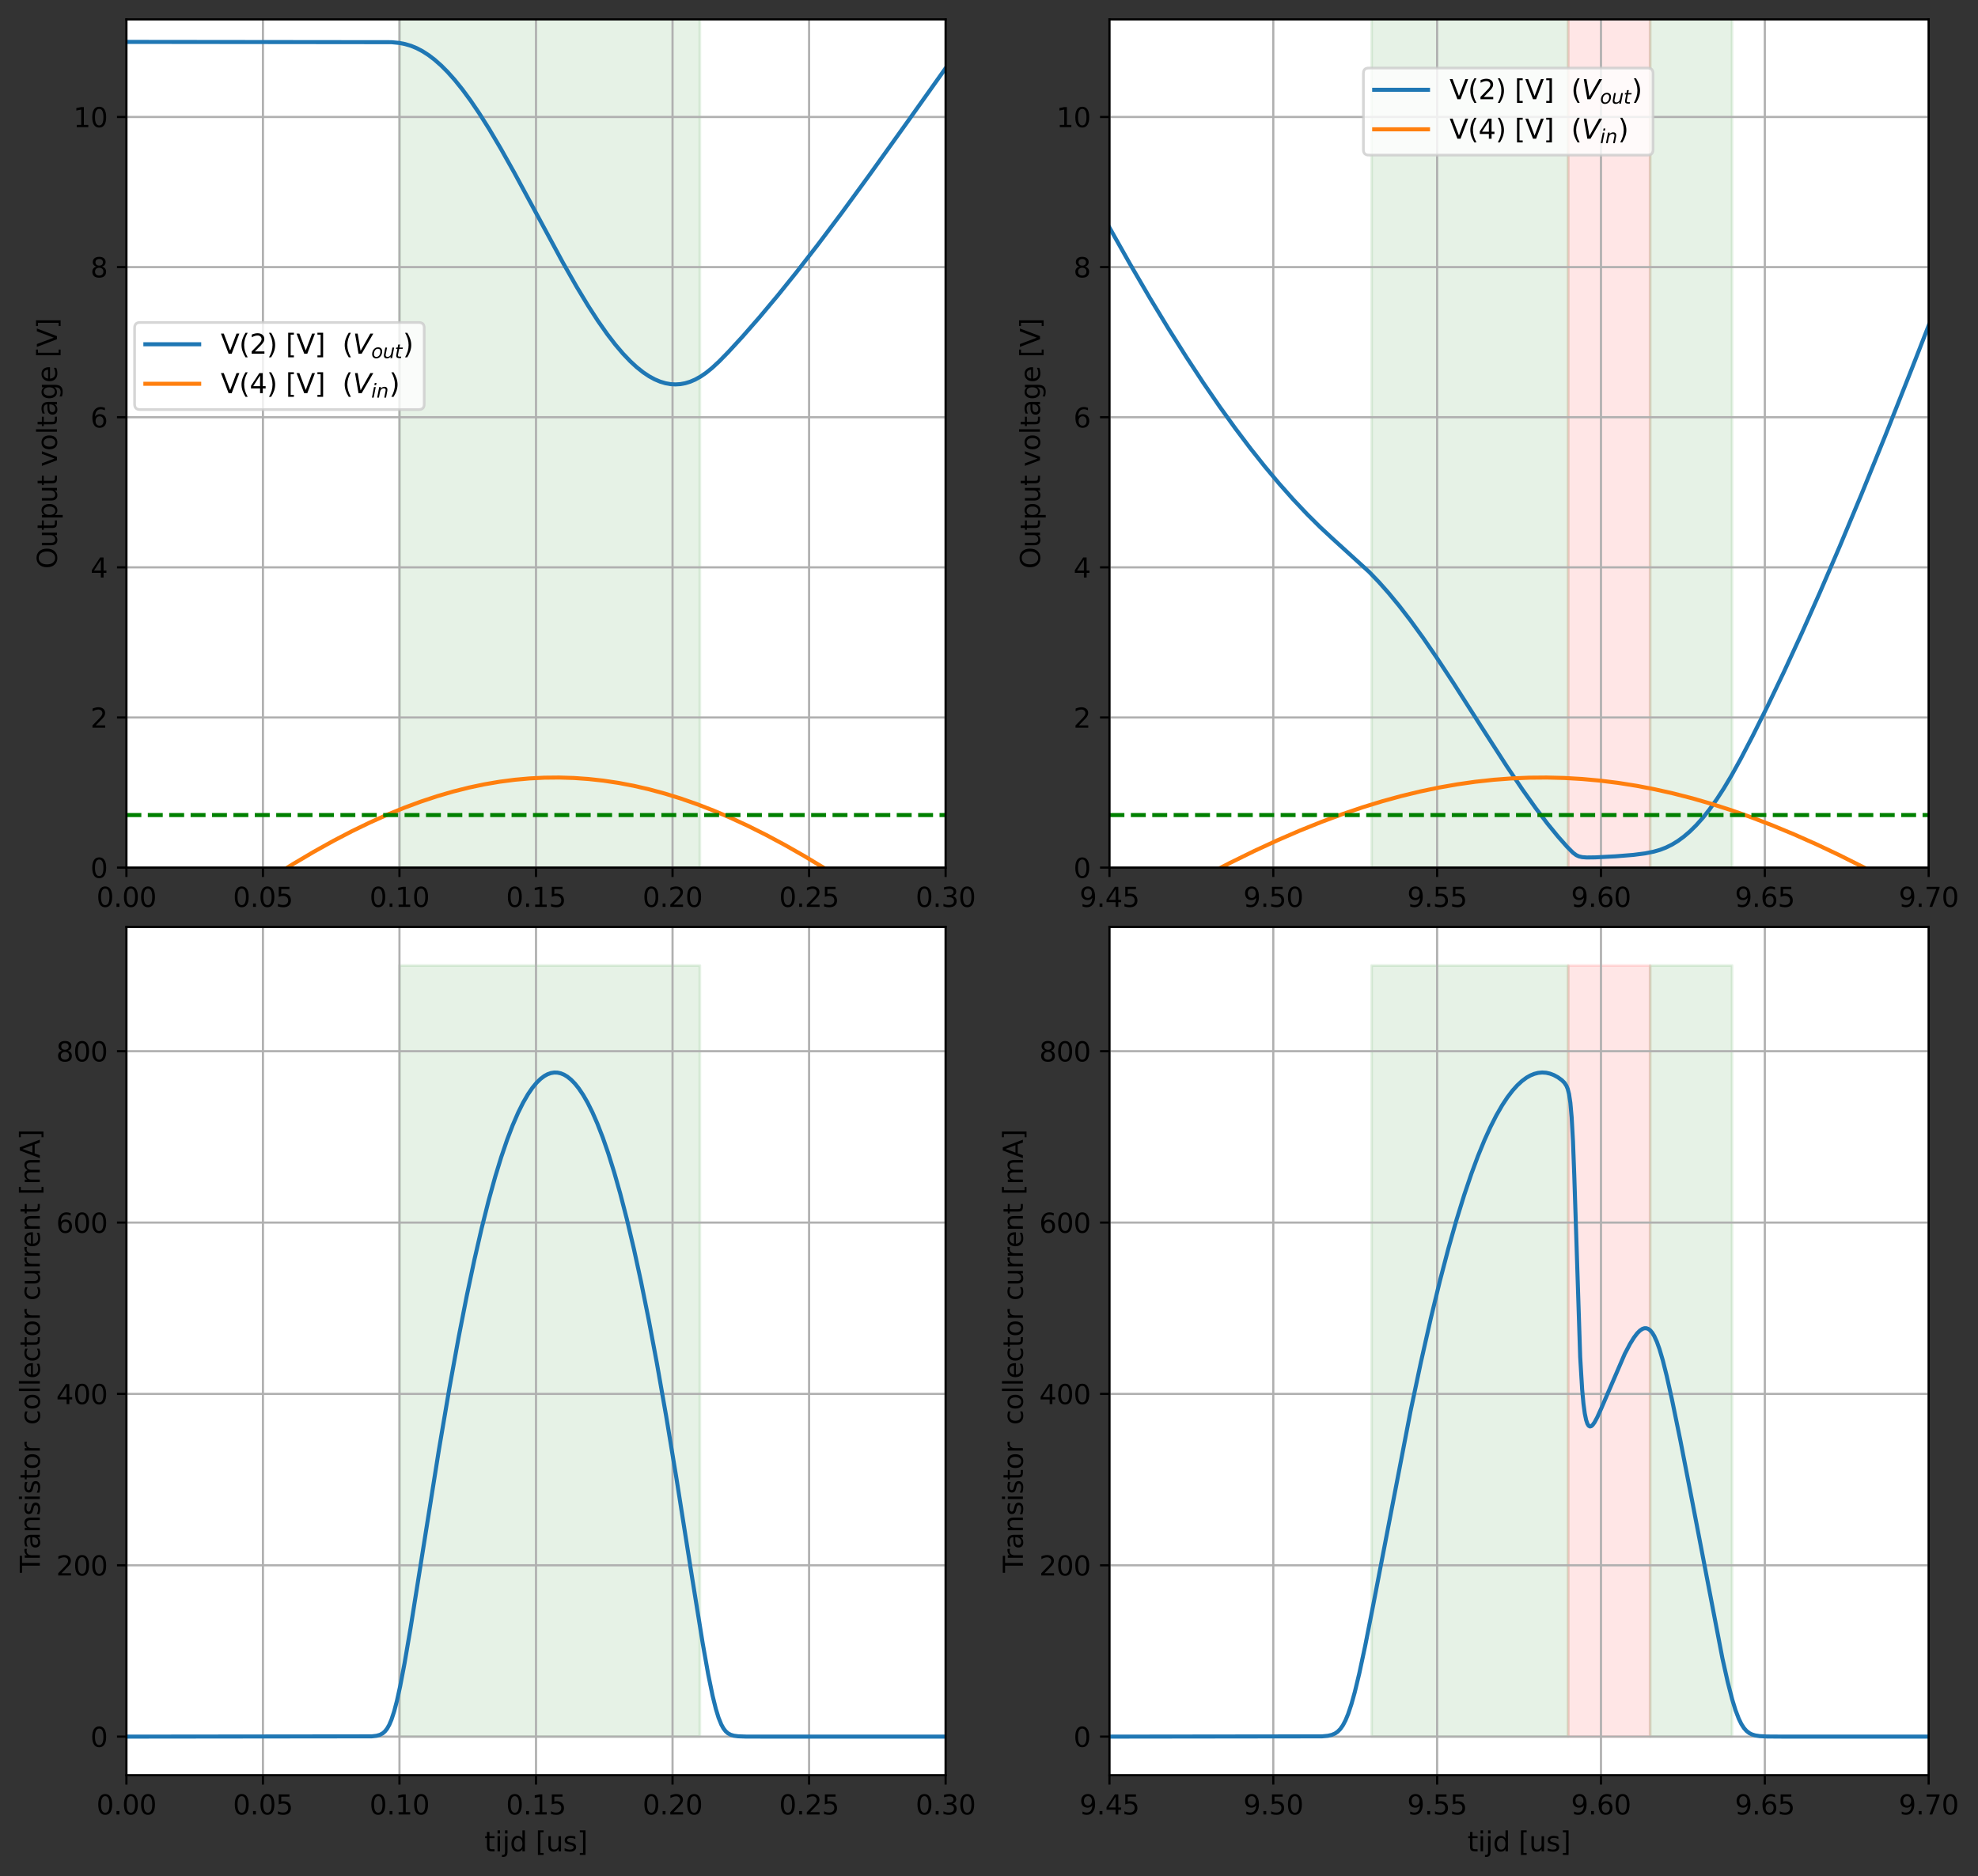 <?xml version="1.0" encoding="utf-8" standalone="no"?>
<!DOCTYPE svg PUBLIC "-//W3C//DTD SVG 1.1//EN"
  "http://www.w3.org/Graphics/SVG/1.1/DTD/svg11.dtd">
<svg xmlns:xlink="http://www.w3.org/1999/xlink" width="734.898pt" height="697.076pt" viewBox="0 0 734.898 697.076" xmlns="http://www.w3.org/2000/svg" version="1.1">
 <rect x="0" y="0" width="734.898" height="697.076" fill="#333333" stroke="none"/>
 <defs>
  <style type="text/css">*{stroke-linejoin: round; stroke-linecap: butt}</style>
 </defs>
 <g id="figure_1">
  <g id="patch_1">
   <path d="M 0 697.076 
L 734.898 697.076 
L 734.898 0 
L 0 0 
L 0 697.076 
z
" style="fill: none"/>
  </g>
  <g id="axes_1">
   <g id="patch_2">
    <path d="M 46.966 322.33 
L 351.329 322.33 
L 351.329 7.2 
L 46.966 7.2 
z
" style="fill: #ffffff"/>
   </g>
   <g id="PolyCollection_1">
    <defs>
     <path id="m120088dfc7" d="M 148.42 -374.746 
L 148.42 -709.398 
L 260.02 -709.398 
L 260.02 -374.746 
L 260.02 -374.746 
L 148.42 -374.746 
z
" style="stroke: #008000; stroke-opacity: 0.1"/>
    </defs>
    <g clip-path="url(#p48c78f39c3)">
     <use xlink:href="#m120088dfc7" x="0" y="697.076" style="fill: #008000; fill-opacity: 0.1; stroke: #008000; stroke-opacity: 0.1"/>
    </g>
   </g>
   <g id="matplotlib.axis_1">
    <g id="xtick_1">
     <g id="line2d_1">
      <path d="M 46.966 322.33 
L 46.966 7.2 
" clip-path="url(#p48c78f39c3)" style="fill: none; stroke: #b0b0b0; stroke-width: 0.8; stroke-linecap: square"/>
     </g>
     <g id="line2d_2">
      <defs>
       <path id="m2b4522fb2a" d="M 0 0 
L 0 3.5 
" style="stroke: #000000; stroke-width: 0.8"/>
      </defs>
      <g>
       <use xlink:href="#m2b4522fb2a" x="46.966" y="322.33" style="stroke: #000000; stroke-width: 0.8"/>
      </g>
     </g>
     <g id="text_1">
      <!-- 0.00 -->
      <g transform="translate(35.833 336.929)scale(0.1 -0.1)">
       <defs>
        <path id="DejaVuSans-30" d="M 2034 4250 
Q 1547 4250 1301 3770 
Q 1056 3291 1056 2328 
Q 1056 1369 1301 889 
Q 1547 409 2034 409 
Q 2525 409 2770 889 
Q 3016 1369 3016 2328 
Q 3016 3291 2770 3770 
Q 2525 4250 2034 4250 
z
M 2034 4750 
Q 2819 4750 3233 4129 
Q 3647 3509 3647 2328 
Q 3647 1150 3233 529 
Q 2819 -91 2034 -91 
Q 1250 -91 836 529 
Q 422 1150 422 2328 
Q 422 3509 836 4129 
Q 1250 4750 2034 4750 
z
" transform="scale(0.016)"/>
        <path id="DejaVuSans-2e" d="M 684 794 
L 1344 794 
L 1344 0 
L 684 0 
L 684 794 
z
" transform="scale(0.016)"/>
       </defs>
       <use xlink:href="#DejaVuSans-30"/>
       <use xlink:href="#DejaVuSans-2e" x="63.623"/>
       <use xlink:href="#DejaVuSans-30" x="95.41"/>
       <use xlink:href="#DejaVuSans-30" x="159.033"/>
      </g>
     </g>
    </g>
    <g id="xtick_2">
     <g id="line2d_3">
      <path d="M 97.693 322.33 
L 97.693 7.2 
" clip-path="url(#p48c78f39c3)" style="fill: none; stroke: #b0b0b0; stroke-width: 0.8; stroke-linecap: square"/>
     </g>
     <g id="line2d_4">
      <g>
       <use xlink:href="#m2b4522fb2a" x="97.693" y="322.33" style="stroke: #000000; stroke-width: 0.8"/>
      </g>
     </g>
     <g id="text_2">
      <!-- 0.05 -->
      <g transform="translate(86.56 336.929)scale(0.1 -0.1)">
       <defs>
        <path id="DejaVuSans-35" d="M 691 4666 
L 3169 4666 
L 3169 4134 
L 1269 4134 
L 1269 2991 
Q 1406 3038 1543 3061 
Q 1681 3084 1819 3084 
Q 2600 3084 3056 2656 
Q 3513 2228 3513 1497 
Q 3513 744 3044 326 
Q 2575 -91 1722 -91 
Q 1428 -91 1123 -41 
Q 819 9 494 109 
L 494 744 
Q 775 591 1075 516 
Q 1375 441 1709 441 
Q 2250 441 2565 725 
Q 2881 1009 2881 1497 
Q 2881 1984 2565 2268 
Q 2250 2553 1709 2553 
Q 1456 2553 1204 2497 
Q 953 2441 691 2322 
L 691 4666 
z
" transform="scale(0.016)"/>
       </defs>
       <use xlink:href="#DejaVuSans-30"/>
       <use xlink:href="#DejaVuSans-2e" x="63.623"/>
       <use xlink:href="#DejaVuSans-30" x="95.41"/>
       <use xlink:href="#DejaVuSans-35" x="159.033"/>
      </g>
     </g>
    </g>
    <g id="xtick_3">
     <g id="line2d_5">
      <path d="M 148.42 322.33 
L 148.42 7.2 
" clip-path="url(#p48c78f39c3)" style="fill: none; stroke: #b0b0b0; stroke-width: 0.8; stroke-linecap: square"/>
     </g>
     <g id="line2d_6">
      <g>
       <use xlink:href="#m2b4522fb2a" x="148.42" y="322.33" style="stroke: #000000; stroke-width: 0.8"/>
      </g>
     </g>
     <g id="text_3">
      <!-- 0.10 -->
      <g transform="translate(137.287 336.929)scale(0.1 -0.1)">
       <defs>
        <path id="DejaVuSans-31" d="M 794 531 
L 1825 531 
L 1825 4091 
L 703 3866 
L 703 4441 
L 1819 4666 
L 2450 4666 
L 2450 531 
L 3481 531 
L 3481 0 
L 794 0 
L 794 531 
z
" transform="scale(0.016)"/>
       </defs>
       <use xlink:href="#DejaVuSans-30"/>
       <use xlink:href="#DejaVuSans-2e" x="63.623"/>
       <use xlink:href="#DejaVuSans-31" x="95.41"/>
       <use xlink:href="#DejaVuSans-30" x="159.033"/>
      </g>
     </g>
    </g>
    <g id="xtick_4">
     <g id="line2d_7">
      <path d="M 199.147 322.33 
L 199.147 7.2 
" clip-path="url(#p48c78f39c3)" style="fill: none; stroke: #b0b0b0; stroke-width: 0.8; stroke-linecap: square"/>
     </g>
     <g id="line2d_8">
      <g>
       <use xlink:href="#m2b4522fb2a" x="199.147" y="322.33" style="stroke: #000000; stroke-width: 0.8"/>
      </g>
     </g>
     <g id="text_4">
      <!-- 0.15 -->
      <g transform="translate(188.015 336.929)scale(0.1 -0.1)">
       <use xlink:href="#DejaVuSans-30"/>
       <use xlink:href="#DejaVuSans-2e" x="63.623"/>
       <use xlink:href="#DejaVuSans-31" x="95.41"/>
       <use xlink:href="#DejaVuSans-35" x="159.033"/>
      </g>
     </g>
    </g>
    <g id="xtick_5">
     <g id="line2d_9">
      <path d="M 249.875 322.33 
L 249.875 7.2 
" clip-path="url(#p48c78f39c3)" style="fill: none; stroke: #b0b0b0; stroke-width: 0.8; stroke-linecap: square"/>
     </g>
     <g id="line2d_10">
      <g>
       <use xlink:href="#m2b4522fb2a" x="249.875" y="322.33" style="stroke: #000000; stroke-width: 0.8"/>
      </g>
     </g>
     <g id="text_5">
      <!-- 0.20 -->
      <g transform="translate(238.742 336.929)scale(0.1 -0.1)">
       <defs>
        <path id="DejaVuSans-32" d="M 1228 531 
L 3431 531 
L 3431 0 
L 469 0 
L 469 531 
Q 828 903 1448 1529 
Q 2069 2156 2228 2338 
Q 2531 2678 2651 2914 
Q 2772 3150 2772 3378 
Q 2772 3750 2511 3984 
Q 2250 4219 1831 4219 
Q 1534 4219 1204 4116 
Q 875 4013 500 3803 
L 500 4441 
Q 881 4594 1212 4672 
Q 1544 4750 1819 4750 
Q 2544 4750 2975 4387 
Q 3406 4025 3406 3419 
Q 3406 3131 3298 2873 
Q 3191 2616 2906 2266 
Q 2828 2175 2409 1742 
Q 1991 1309 1228 531 
z
" transform="scale(0.016)"/>
       </defs>
       <use xlink:href="#DejaVuSans-30"/>
       <use xlink:href="#DejaVuSans-2e" x="63.623"/>
       <use xlink:href="#DejaVuSans-32" x="95.41"/>
       <use xlink:href="#DejaVuSans-30" x="159.033"/>
      </g>
     </g>
    </g>
    <g id="xtick_6">
     <g id="line2d_11">
      <path d="M 300.602 322.33 
L 300.602 7.2 
" clip-path="url(#p48c78f39c3)" style="fill: none; stroke: #b0b0b0; stroke-width: 0.8; stroke-linecap: square"/>
     </g>
     <g id="line2d_12">
      <g>
       <use xlink:href="#m2b4522fb2a" x="300.602" y="322.33" style="stroke: #000000; stroke-width: 0.8"/>
      </g>
     </g>
     <g id="text_6">
      <!-- 0.25 -->
      <g transform="translate(289.469 336.929)scale(0.1 -0.1)">
       <use xlink:href="#DejaVuSans-30"/>
       <use xlink:href="#DejaVuSans-2e" x="63.623"/>
       <use xlink:href="#DejaVuSans-32" x="95.41"/>
       <use xlink:href="#DejaVuSans-35" x="159.033"/>
      </g>
     </g>
    </g>
    <g id="xtick_7">
     <g id="line2d_13">
      <path d="M 351.329 322.33 
L 351.329 7.2 
" clip-path="url(#p48c78f39c3)" style="fill: none; stroke: #b0b0b0; stroke-width: 0.8; stroke-linecap: square"/>
     </g>
     <g id="line2d_14">
      <g>
       <use xlink:href="#m2b4522fb2a" x="351.329" y="322.33" style="stroke: #000000; stroke-width: 0.8"/>
      </g>
     </g>
     <g id="text_7">
      <!-- 0.30 -->
      <g transform="translate(340.196 336.929)scale(0.1 -0.1)">
       <defs>
        <path id="DejaVuSans-33" d="M 2597 2516 
Q 3050 2419 3304 2112 
Q 3559 1806 3559 1356 
Q 3559 666 3084 287 
Q 2609 -91 1734 -91 
Q 1441 -91 1130 -33 
Q 819 25 488 141 
L 488 750 
Q 750 597 1062 519 
Q 1375 441 1716 441 
Q 2309 441 2620 675 
Q 2931 909 2931 1356 
Q 2931 1769 2642 2001 
Q 2353 2234 1838 2234 
L 1294 2234 
L 1294 2753 
L 1863 2753 
Q 2328 2753 2575 2939 
Q 2822 3125 2822 3475 
Q 2822 3834 2567 4026 
Q 2313 4219 1838 4219 
Q 1578 4219 1281 4162 
Q 984 4106 628 3988 
L 628 4550 
Q 988 4650 1302 4700 
Q 1616 4750 1894 4750 
Q 2613 4750 3031 4423 
Q 3450 4097 3450 3541 
Q 3450 3153 3228 2886 
Q 3006 2619 2597 2516 
z
" transform="scale(0.016)"/>
       </defs>
       <use xlink:href="#DejaVuSans-30"/>
       <use xlink:href="#DejaVuSans-2e" x="63.623"/>
       <use xlink:href="#DejaVuSans-33" x="95.41"/>
       <use xlink:href="#DejaVuSans-30" x="159.033"/>
      </g>
     </g>
    </g>
   </g>
   <g id="matplotlib.axis_2">
    <g id="ytick_1">
     <g id="line2d_15">
      <path d="M 46.966 322.33 
L 351.329 322.33 
" clip-path="url(#p48c78f39c3)" style="fill: none; stroke: #b0b0b0; stroke-width: 0.8; stroke-linecap: square"/>
     </g>
     <g id="line2d_16">
      <defs>
       <path id="m2e897bc64e" d="M 0 0 
L -3.5 0 
" style="stroke: #000000; stroke-width: 0.8"/>
      </defs>
      <g>
       <use xlink:href="#m2e897bc64e" x="46.966" y="322.33" style="stroke: #000000; stroke-width: 0.8"/>
      </g>
     </g>
     <g id="text_8">
      <!-- 0 -->
      <g transform="translate(33.603 326.13)scale(0.1 -0.1)">
       <use xlink:href="#DejaVuSans-30"/>
      </g>
     </g>
    </g>
    <g id="ytick_2">
     <g id="line2d_17">
      <path d="M 46.966 266.555 
L 351.329 266.555 
" clip-path="url(#p48c78f39c3)" style="fill: none; stroke: #b0b0b0; stroke-width: 0.8; stroke-linecap: square"/>
     </g>
     <g id="line2d_18">
      <g>
       <use xlink:href="#m2e897bc64e" x="46.966" y="266.555" style="stroke: #000000; stroke-width: 0.8"/>
      </g>
     </g>
     <g id="text_9">
      <!-- 2 -->
      <g transform="translate(33.603 270.354)scale(0.1 -0.1)">
       <use xlink:href="#DejaVuSans-32"/>
      </g>
     </g>
    </g>
    <g id="ytick_3">
     <g id="line2d_19">
      <path d="M 46.966 210.78 
L 351.329 210.78 
" clip-path="url(#p48c78f39c3)" style="fill: none; stroke: #b0b0b0; stroke-width: 0.8; stroke-linecap: square"/>
     </g>
     <g id="line2d_20">
      <g>
       <use xlink:href="#m2e897bc64e" x="46.966" y="210.78" style="stroke: #000000; stroke-width: 0.8"/>
      </g>
     </g>
     <g id="text_10">
      <!-- 4 -->
      <g transform="translate(33.603 214.579)scale(0.1 -0.1)">
       <defs>
        <path id="DejaVuSans-34" d="M 2419 4116 
L 825 1625 
L 2419 1625 
L 2419 4116 
z
M 2253 4666 
L 3047 4666 
L 3047 1625 
L 3713 1625 
L 3713 1100 
L 3047 1100 
L 3047 0 
L 2419 0 
L 2419 1100 
L 313 1100 
L 313 1709 
L 2253 4666 
z
" transform="scale(0.016)"/>
       </defs>
       <use xlink:href="#DejaVuSans-34"/>
      </g>
     </g>
    </g>
    <g id="ytick_4">
     <g id="line2d_21">
      <path d="M 46.966 155.005 
L 351.329 155.005 
" clip-path="url(#p48c78f39c3)" style="fill: none; stroke: #b0b0b0; stroke-width: 0.8; stroke-linecap: square"/>
     </g>
     <g id="line2d_22">
      <g>
       <use xlink:href="#m2e897bc64e" x="46.966" y="155.005" style="stroke: #000000; stroke-width: 0.8"/>
      </g>
     </g>
     <g id="text_11">
      <!-- 6 -->
      <g transform="translate(33.603 158.804)scale(0.1 -0.1)">
       <defs>
        <path id="DejaVuSans-36" d="M 2113 2584 
Q 1688 2584 1439 2293 
Q 1191 2003 1191 1497 
Q 1191 994 1439 701 
Q 1688 409 2113 409 
Q 2538 409 2786 701 
Q 3034 994 3034 1497 
Q 3034 2003 2786 2293 
Q 2538 2584 2113 2584 
z
M 3366 4563 
L 3366 3988 
Q 3128 4100 2886 4159 
Q 2644 4219 2406 4219 
Q 1781 4219 1451 3797 
Q 1122 3375 1075 2522 
Q 1259 2794 1537 2939 
Q 1816 3084 2150 3084 
Q 2853 3084 3261 2657 
Q 3669 2231 3669 1497 
Q 3669 778 3244 343 
Q 2819 -91 2113 -91 
Q 1303 -91 875 529 
Q 447 1150 447 2328 
Q 447 3434 972 4092 
Q 1497 4750 2381 4750 
Q 2619 4750 2861 4703 
Q 3103 4656 3366 4563 
z
" transform="scale(0.016)"/>
       </defs>
       <use xlink:href="#DejaVuSans-36"/>
      </g>
     </g>
    </g>
    <g id="ytick_5">
     <g id="line2d_23">
      <path d="M 46.966 99.229 
L 351.329 99.229 
" clip-path="url(#p48c78f39c3)" style="fill: none; stroke: #b0b0b0; stroke-width: 0.8; stroke-linecap: square"/>
     </g>
     <g id="line2d_24">
      <g>
       <use xlink:href="#m2e897bc64e" x="46.966" y="99.229" style="stroke: #000000; stroke-width: 0.8"/>
      </g>
     </g>
     <g id="text_12">
      <!-- 8 -->
      <g transform="translate(33.603 103.028)scale(0.1 -0.1)">
       <defs>
        <path id="DejaVuSans-38" d="M 2034 2216 
Q 1584 2216 1326 1975 
Q 1069 1734 1069 1313 
Q 1069 891 1326 650 
Q 1584 409 2034 409 
Q 2484 409 2743 651 
Q 3003 894 3003 1313 
Q 3003 1734 2745 1975 
Q 2488 2216 2034 2216 
z
M 1403 2484 
Q 997 2584 770 2862 
Q 544 3141 544 3541 
Q 544 4100 942 4425 
Q 1341 4750 2034 4750 
Q 2731 4750 3128 4425 
Q 3525 4100 3525 3541 
Q 3525 3141 3298 2862 
Q 3072 2584 2669 2484 
Q 3125 2378 3379 2068 
Q 3634 1759 3634 1313 
Q 3634 634 3220 271 
Q 2806 -91 2034 -91 
Q 1263 -91 848 271 
Q 434 634 434 1313 
Q 434 1759 690 2068 
Q 947 2378 1403 2484 
z
M 1172 3481 
Q 1172 3119 1398 2916 
Q 1625 2713 2034 2713 
Q 2441 2713 2670 2916 
Q 2900 3119 2900 3481 
Q 2900 3844 2670 4047 
Q 2441 4250 2034 4250 
Q 1625 4250 1398 4047 
Q 1172 3844 1172 3481 
z
" transform="scale(0.016)"/>
       </defs>
       <use xlink:href="#DejaVuSans-38"/>
      </g>
     </g>
    </g>
    <g id="ytick_6">
     <g id="line2d_25">
      <path d="M 46.966 43.454 
L 351.329 43.454 
" clip-path="url(#p48c78f39c3)" style="fill: none; stroke: #b0b0b0; stroke-width: 0.8; stroke-linecap: square"/>
     </g>
     <g id="line2d_26">
      <g>
       <use xlink:href="#m2e897bc64e" x="46.966" y="43.454" style="stroke: #000000; stroke-width: 0.8"/>
      </g>
     </g>
     <g id="text_13">
      <!-- 10 -->
      <g transform="translate(27.241 47.253)scale(0.1 -0.1)">
       <use xlink:href="#DejaVuSans-31"/>
       <use xlink:href="#DejaVuSans-30" x="63.623"/>
      </g>
     </g>
    </g>
    <g id="text_14">
     <!-- Output voltage [V] -->
     <g transform="translate(21.161 211.316)rotate(-90)scale(0.1 -0.1)">
      <defs>
       <path id="DejaVuSans-4f" d="M 2522 4238 
Q 1834 4238 1429 3725 
Q 1025 3213 1025 2328 
Q 1025 1447 1429 934 
Q 1834 422 2522 422 
Q 3209 422 3611 934 
Q 4013 1447 4013 2328 
Q 4013 3213 3611 3725 
Q 3209 4238 2522 4238 
z
M 2522 4750 
Q 3503 4750 4090 4092 
Q 4678 3434 4678 2328 
Q 4678 1225 4090 567 
Q 3503 -91 2522 -91 
Q 1538 -91 948 565 
Q 359 1222 359 2328 
Q 359 3434 948 4092 
Q 1538 4750 2522 4750 
z
" transform="scale(0.016)"/>
       <path id="DejaVuSans-75" d="M 544 1381 
L 544 3500 
L 1119 3500 
L 1119 1403 
Q 1119 906 1312 657 
Q 1506 409 1894 409 
Q 2359 409 2629 706 
Q 2900 1003 2900 1516 
L 2900 3500 
L 3475 3500 
L 3475 0 
L 2900 0 
L 2900 538 
Q 2691 219 2414 64 
Q 2138 -91 1772 -91 
Q 1169 -91 856 284 
Q 544 659 544 1381 
z
M 1991 3584 
L 1991 3584 
z
" transform="scale(0.016)"/>
       <path id="DejaVuSans-74" d="M 1172 4494 
L 1172 3500 
L 2356 3500 
L 2356 3053 
L 1172 3053 
L 1172 1153 
Q 1172 725 1289 603 
Q 1406 481 1766 481 
L 2356 481 
L 2356 0 
L 1766 0 
Q 1100 0 847 248 
Q 594 497 594 1153 
L 594 3053 
L 172 3053 
L 172 3500 
L 594 3500 
L 594 4494 
L 1172 4494 
z
" transform="scale(0.016)"/>
       <path id="DejaVuSans-70" d="M 1159 525 
L 1159 -1331 
L 581 -1331 
L 581 3500 
L 1159 3500 
L 1159 2969 
Q 1341 3281 1617 3432 
Q 1894 3584 2278 3584 
Q 2916 3584 3314 3078 
Q 3713 2572 3713 1747 
Q 3713 922 3314 415 
Q 2916 -91 2278 -91 
Q 1894 -91 1617 61 
Q 1341 213 1159 525 
z
M 3116 1747 
Q 3116 2381 2855 2742 
Q 2594 3103 2138 3103 
Q 1681 3103 1420 2742 
Q 1159 2381 1159 1747 
Q 1159 1113 1420 752 
Q 1681 391 2138 391 
Q 2594 391 2855 752 
Q 3116 1113 3116 1747 
z
" transform="scale(0.016)"/>
       <path id="DejaVuSans-20" transform="scale(0.016)"/>
       <path id="DejaVuSans-76" d="M 191 3500 
L 800 3500 
L 1894 563 
L 2988 3500 
L 3597 3500 
L 2284 0 
L 1503 0 
L 191 3500 
z
" transform="scale(0.016)"/>
       <path id="DejaVuSans-6f" d="M 1959 3097 
Q 1497 3097 1228 2736 
Q 959 2375 959 1747 
Q 959 1119 1226 758 
Q 1494 397 1959 397 
Q 2419 397 2687 759 
Q 2956 1122 2956 1747 
Q 2956 2369 2687 2733 
Q 2419 3097 1959 3097 
z
M 1959 3584 
Q 2709 3584 3137 3096 
Q 3566 2609 3566 1747 
Q 3566 888 3137 398 
Q 2709 -91 1959 -91 
Q 1206 -91 779 398 
Q 353 888 353 1747 
Q 353 2609 779 3096 
Q 1206 3584 1959 3584 
z
" transform="scale(0.016)"/>
       <path id="DejaVuSans-6c" d="M 603 4863 
L 1178 4863 
L 1178 0 
L 603 0 
L 603 4863 
z
" transform="scale(0.016)"/>
       <path id="DejaVuSans-61" d="M 2194 1759 
Q 1497 1759 1228 1600 
Q 959 1441 959 1056 
Q 959 750 1161 570 
Q 1363 391 1709 391 
Q 2188 391 2477 730 
Q 2766 1069 2766 1631 
L 2766 1759 
L 2194 1759 
z
M 3341 1997 
L 3341 0 
L 2766 0 
L 2766 531 
Q 2569 213 2275 61 
Q 1981 -91 1556 -91 
Q 1019 -91 701 211 
Q 384 513 384 1019 
Q 384 1609 779 1909 
Q 1175 2209 1959 2209 
L 2766 2209 
L 2766 2266 
Q 2766 2663 2505 2880 
Q 2244 3097 1772 3097 
Q 1472 3097 1187 3025 
Q 903 2953 641 2809 
L 641 3341 
Q 956 3463 1253 3523 
Q 1550 3584 1831 3584 
Q 2591 3584 2966 3190 
Q 3341 2797 3341 1997 
z
" transform="scale(0.016)"/>
       <path id="DejaVuSans-67" d="M 2906 1791 
Q 2906 2416 2648 2759 
Q 2391 3103 1925 3103 
Q 1463 3103 1205 2759 
Q 947 2416 947 1791 
Q 947 1169 1205 825 
Q 1463 481 1925 481 
Q 2391 481 2648 825 
Q 2906 1169 2906 1791 
z
M 3481 434 
Q 3481 -459 3084 -895 
Q 2688 -1331 1869 -1331 
Q 1566 -1331 1297 -1286 
Q 1028 -1241 775 -1147 
L 775 -588 
Q 1028 -725 1275 -790 
Q 1522 -856 1778 -856 
Q 2344 -856 2625 -561 
Q 2906 -266 2906 331 
L 2906 616 
Q 2728 306 2450 153 
Q 2172 0 1784 0 
Q 1141 0 747 490 
Q 353 981 353 1791 
Q 353 2603 747 3093 
Q 1141 3584 1784 3584 
Q 2172 3584 2450 3431 
Q 2728 3278 2906 2969 
L 2906 3500 
L 3481 3500 
L 3481 434 
z
" transform="scale(0.016)"/>
       <path id="DejaVuSans-65" d="M 3597 1894 
L 3597 1613 
L 953 1613 
Q 991 1019 1311 708 
Q 1631 397 2203 397 
Q 2534 397 2845 478 
Q 3156 559 3463 722 
L 3463 178 
Q 3153 47 2828 -22 
Q 2503 -91 2169 -91 
Q 1331 -91 842 396 
Q 353 884 353 1716 
Q 353 2575 817 3079 
Q 1281 3584 2069 3584 
Q 2775 3584 3186 3129 
Q 3597 2675 3597 1894 
z
M 3022 2063 
Q 3016 2534 2758 2815 
Q 2500 3097 2075 3097 
Q 1594 3097 1305 2825 
Q 1016 2553 972 2059 
L 3022 2063 
z
" transform="scale(0.016)"/>
       <path id="DejaVuSans-5b" d="M 550 4863 
L 1875 4863 
L 1875 4416 
L 1125 4416 
L 1125 -397 
L 1875 -397 
L 1875 -844 
L 550 -844 
L 550 4863 
z
" transform="scale(0.016)"/>
       <path id="DejaVuSans-56" d="M 1831 0 
L 50 4666 
L 709 4666 
L 2188 738 
L 3669 4666 
L 4325 4666 
L 2547 0 
L 1831 0 
z
" transform="scale(0.016)"/>
       <path id="DejaVuSans-5d" d="M 1947 4863 
L 1947 -844 
L 622 -844 
L 622 -397 
L 1369 -397 
L 1369 4416 
L 622 4416 
L 622 4863 
L 1947 4863 
z
" transform="scale(0.016)"/>
      </defs>
      <use xlink:href="#DejaVuSans-4f"/>
      <use xlink:href="#DejaVuSans-75" x="78.711"/>
      <use xlink:href="#DejaVuSans-74" x="142.09"/>
      <use xlink:href="#DejaVuSans-70" x="181.299"/>
      <use xlink:href="#DejaVuSans-75" x="244.775"/>
      <use xlink:href="#DejaVuSans-74" x="308.154"/>
      <use xlink:href="#DejaVuSans-20" x="347.363"/>
      <use xlink:href="#DejaVuSans-76" x="379.15"/>
      <use xlink:href="#DejaVuSans-6f" x="438.33"/>
      <use xlink:href="#DejaVuSans-6c" x="499.512"/>
      <use xlink:href="#DejaVuSans-74" x="527.295"/>
      <use xlink:href="#DejaVuSans-61" x="566.504"/>
      <use xlink:href="#DejaVuSans-67" x="627.783"/>
      <use xlink:href="#DejaVuSans-65" x="691.26"/>
      <use xlink:href="#DejaVuSans-20" x="752.783"/>
      <use xlink:href="#DejaVuSans-5b" x="784.57"/>
      <use xlink:href="#DejaVuSans-56" x="823.584"/>
      <use xlink:href="#DejaVuSans-5d" x="891.992"/>
     </g>
    </g>
   </g>
   <g id="line2d_27">
    <path d="M 46.966 15.566 
L 145.433 15.674 
L 148.274 15.944 
L 150.506 16.374 
L 152.738 17.041 
L 154.767 17.873 
L 156.999 19.042 
L 159.231 20.479 
L 161.463 22.18 
L 163.898 24.329 
L 166.333 26.77 
L 168.971 29.728 
L 171.812 33.254 
L 174.855 37.392 
L 178.102 42.176 
L 181.754 47.956 
L 186.015 55.143 
L 191.088 64.171 
L 198.19 77.315 
L 209.147 97.591 
L 214.22 106.501 
L 218.481 113.55 
L 222.133 119.184 
L 225.582 124.095 
L 228.626 128.05 
L 231.467 131.387 
L 234.105 134.152 
L 236.54 136.399 
L 238.974 138.336 
L 241.206 139.824 
L 243.236 140.928 
L 245.265 141.786 
L 247.294 142.391 
L 249.12 142.713 
L 250.946 142.819 
L 252.772 142.706 
L 254.598 142.372 
L 256.425 141.814 
L 258.251 141.033 
L 260.28 139.909 
L 262.309 138.524 
L 264.541 136.723 
L 267.179 134.282 
L 270.628 130.758 
L 275.904 125.022 
L 282.194 117.847 
L 288.89 109.86 
L 295.992 101.039 
L 303.905 90.842 
L 312.63 79.228 
L 322.979 65.069 
L 337.182 45.224 
L 351.386 25.262 
L 351.386 25.262 
" clip-path="url(#p48c78f39c3)" style="fill: none; stroke: #1f77b4; stroke-width: 1.5; stroke-linecap: square"/>
   </g>
   <g id="line2d_28">
    <path d="M 46.966 364.162 
L 69.545 347.542 
L 81.517 339.012 
L 91.662 332.053 
L 100.59 326.192 
L 108.91 320.994 
L 116.62 316.434 
L 123.925 312.368 
L 130.824 308.775 
L 137.52 305.531 
L 144.013 302.63 
L 150.303 300.059 
L 156.39 297.806 
L 162.478 295.791 
L 168.362 294.078 
L 174.246 292.6 
L 179.928 291.401 
L 185.609 290.431 
L 191.291 289.692 
L 196.769 289.2 
L 202.248 288.926 
L 207.726 288.872 
L 213.205 289.038 
L 218.684 289.422 
L 224.162 290.025 
L 229.844 290.878 
L 235.525 291.96 
L 241.206 293.269 
L 247.091 294.859 
L 252.975 296.682 
L 259.062 298.807 
L 265.15 301.167 
L 271.44 303.843 
L 277.933 306.849 
L 284.629 310.194 
L 291.528 313.887 
L 298.833 318.049 
L 306.543 322.702 
L 314.862 327.989 
L 323.79 333.933 
L 333.733 340.825 
L 345.502 349.267 
L 351.386 353.571 
L 351.386 353.571 
" clip-path="url(#p48c78f39c3)" style="fill: none; stroke: #ff7f0e; stroke-width: 1.5; stroke-linecap: square"/>
   </g>
   <g id="line2d_29">
    <path d="M 46.966 302.809 
L 351.329 302.809 
" clip-path="url(#p48c78f39c3)" style="fill: none; stroke-dasharray: 5.55,2.4; stroke-dashoffset: 0; stroke: #008000; stroke-width: 1.5"/>
   </g>
   <g id="patch_3">
    <path d="M 46.966 322.33 
L 46.966 7.2 
" style="fill: none; stroke: #000000; stroke-width: 0.8; stroke-linejoin: miter; stroke-linecap: square"/>
   </g>
   <g id="patch_4">
    <path d="M 351.329 322.33 
L 351.329 7.2 
" style="fill: none; stroke: #000000; stroke-width: 0.8; stroke-linejoin: miter; stroke-linecap: square"/>
   </g>
   <g id="patch_5">
    <path d="M 46.966 322.33 
L 351.329 322.33 
" style="fill: none; stroke: #000000; stroke-width: 0.8; stroke-linejoin: miter; stroke-linecap: square"/>
   </g>
   <g id="patch_6">
    <path d="M 46.966 7.2 
L 351.329 7.2 
" style="fill: none; stroke: #000000; stroke-width: 0.8; stroke-linejoin: miter; stroke-linecap: square"/>
   </g>
   <g id="legend_1">
    <g id="patch_7">
     <path d="M 52.009 152.16 
L 155.609 152.16 
Q 157.609 152.16 157.609 150.16 
L 157.609 121.804 
Q 157.609 119.804 155.609 119.804 
L 52.009 119.804 
Q 50.009 119.804 50.009 121.804 
L 50.009 150.16 
Q 50.009 152.16 52.009 152.16 
z
" style="fill: #ffffff; opacity: 0.8; stroke: #cccccc; stroke-linejoin: miter"/>
    </g>
    <g id="line2d_30">
     <path d="M 54.009 127.902 
L 64.009 127.902 
L 74.009 127.902 
" style="fill: none; stroke: #1f77b4; stroke-width: 1.5; stroke-linecap: square"/>
    </g>
    <g id="text_15">
     <!-- V(2) [V]  ($V_{out}$) -->
     <g transform="translate(82.009 131.402)scale(0.1 -0.1)">
      <defs>
       <path id="DejaVuSans-28" d="M 1984 4856 
Q 1566 4138 1362 3434 
Q 1159 2731 1159 2009 
Q 1159 1288 1364 580 
Q 1569 -128 1984 -844 
L 1484 -844 
Q 1016 -109 783 600 
Q 550 1309 550 2009 
Q 550 2706 781 3412 
Q 1013 4119 1484 4856 
L 1984 4856 
z
" transform="scale(0.016)"/>
       <path id="DejaVuSans-29" d="M 513 4856 
L 1013 4856 
Q 1481 4119 1714 3412 
Q 1947 2706 1947 2009 
Q 1947 1309 1714 600 
Q 1481 -109 1013 -844 
L 513 -844 
Q 928 -128 1133 580 
Q 1338 1288 1338 2009 
Q 1338 2731 1133 3434 
Q 928 4138 513 4856 
z
" transform="scale(0.016)"/>
       <path id="DejaVuSans-Oblique-56" d="M 1319 0 
L 500 4666 
L 1119 4666 
L 1797 653 
L 4063 4666 
L 4750 4666 
L 2053 0 
L 1319 0 
z
" transform="scale(0.016)"/>
       <path id="DejaVuSans-Oblique-6f" d="M 1625 -91 
Q 1009 -91 651 289 
Q 294 669 294 1325 
Q 294 1706 417 2101 
Q 541 2497 738 2766 
Q 1047 3184 1428 3384 
Q 1809 3584 2291 3584 
Q 2888 3584 3255 3212 
Q 3622 2841 3622 2241 
Q 3622 1825 3500 1412 
Q 3378 1000 3181 728 
Q 2875 309 2494 109 
Q 2113 -91 1625 -91 
z
M 891 1344 
Q 891 869 1089 633 
Q 1288 397 1691 397 
Q 2269 397 2648 901 
Q 3028 1406 3028 2181 
Q 3028 2634 2825 2865 
Q 2622 3097 2228 3097 
Q 1903 3097 1650 2945 
Q 1397 2794 1197 2484 
Q 1050 2253 970 1956 
Q 891 1659 891 1344 
z
" transform="scale(0.016)"/>
       <path id="DejaVuSans-Oblique-75" d="M 428 1388 
L 838 3500 
L 1416 3500 
L 1006 1409 
Q 975 1256 961 1147 
Q 947 1038 947 966 
Q 947 700 1109 554 
Q 1272 409 1569 409 
Q 2031 409 2368 721 
Q 2706 1034 2809 1563 
L 3194 3500 
L 3769 3500 
L 3091 0 
L 2516 0 
L 2631 550 
Q 2388 244 2052 76 
Q 1716 -91 1338 -91 
Q 878 -91 622 161 
Q 366 413 366 863 
Q 366 956 381 1097 
Q 397 1238 428 1388 
z
" transform="scale(0.016)"/>
       <path id="DejaVuSans-Oblique-74" d="M 2706 3500 
L 2619 3053 
L 1472 3053 
L 1100 1153 
Q 1081 1047 1072 975 
Q 1063 903 1063 863 
Q 1063 663 1183 572 
Q 1303 481 1569 481 
L 2150 481 
L 2053 0 
L 1503 0 
Q 991 0 739 200 
Q 488 400 488 806 
Q 488 878 497 964 
Q 506 1050 525 1153 
L 897 3053 
L 409 3053 
L 500 3500 
L 978 3500 
L 1172 4494 
L 1747 4494 
L 1556 3500 
L 2706 3500 
z
" transform="scale(0.016)"/>
      </defs>
      <use xlink:href="#DejaVuSans-56" transform="translate(0 0.016)"/>
      <use xlink:href="#DejaVuSans-28" transform="translate(68.408 0.016)"/>
      <use xlink:href="#DejaVuSans-32" transform="translate(107.422 0.016)"/>
      <use xlink:href="#DejaVuSans-29" transform="translate(171.045 0.016)"/>
      <use xlink:href="#DejaVuSans-20" transform="translate(210.059 0.016)"/>
      <use xlink:href="#DejaVuSans-5b" transform="translate(241.846 0.016)"/>
      <use xlink:href="#DejaVuSans-56" transform="translate(280.859 0.016)"/>
      <use xlink:href="#DejaVuSans-5d" transform="translate(349.268 0.016)"/>
      <use xlink:href="#DejaVuSans-20" transform="translate(388.281 0.016)"/>
      <use xlink:href="#DejaVuSans-20" transform="translate(420.068 0.016)"/>
      <use xlink:href="#DejaVuSans-28" transform="translate(451.855 0.016)"/>
      <use xlink:href="#DejaVuSans-Oblique-56" transform="translate(490.869 0.016)"/>
      <use xlink:href="#DejaVuSans-Oblique-6f" transform="translate(559.277 -16.391)scale(0.7)"/>
      <use xlink:href="#DejaVuSans-Oblique-75" transform="translate(602.104 -16.391)scale(0.7)"/>
      <use xlink:href="#DejaVuSans-Oblique-74" transform="translate(646.47 -16.391)scale(0.7)"/>
      <use xlink:href="#DejaVuSans-29" transform="translate(676.65 0.016)"/>
     </g>
    </g>
    <g id="line2d_31">
     <path d="M 54.009 142.58 
L 64.009 142.58 
L 74.009 142.58 
" style="fill: none; stroke: #ff7f0e; stroke-width: 1.5; stroke-linecap: square"/>
    </g>
    <g id="text_16">
     <!-- V(4) [V]  ($V_{in}$) -->
     <g transform="translate(82.009 146.08)scale(0.1 -0.1)">
      <defs>
       <path id="DejaVuSans-Oblique-69" d="M 1172 4863 
L 1747 4863 
L 1606 4134 
L 1031 4134 
L 1172 4863 
z
M 909 3500 
L 1484 3500 
L 800 0 
L 225 0 
L 909 3500 
z
" transform="scale(0.016)"/>
       <path id="DejaVuSans-Oblique-6e" d="M 3566 2113 
L 3156 0 
L 2578 0 
L 2988 2091 
Q 3016 2238 3031 2350 
Q 3047 2463 3047 2528 
Q 3047 2791 2881 2937 
Q 2716 3084 2419 3084 
Q 1956 3084 1622 2776 
Q 1288 2469 1184 1941 
L 800 0 
L 225 0 
L 903 3500 
L 1478 3500 
L 1363 2950 
Q 1603 3253 1940 3418 
Q 2278 3584 2650 3584 
Q 3113 3584 3367 3334 
Q 3622 3084 3622 2631 
Q 3622 2519 3608 2391 
Q 3594 2263 3566 2113 
z
" transform="scale(0.016)"/>
      </defs>
      <use xlink:href="#DejaVuSans-56" transform="translate(0 0.016)"/>
      <use xlink:href="#DejaVuSans-28" transform="translate(68.408 0.016)"/>
      <use xlink:href="#DejaVuSans-34" transform="translate(107.422 0.016)"/>
      <use xlink:href="#DejaVuSans-29" transform="translate(171.045 0.016)"/>
      <use xlink:href="#DejaVuSans-20" transform="translate(210.059 0.016)"/>
      <use xlink:href="#DejaVuSans-5b" transform="translate(241.846 0.016)"/>
      <use xlink:href="#DejaVuSans-56" transform="translate(280.859 0.016)"/>
      <use xlink:href="#DejaVuSans-5d" transform="translate(349.268 0.016)"/>
      <use xlink:href="#DejaVuSans-20" transform="translate(388.281 0.016)"/>
      <use xlink:href="#DejaVuSans-20" transform="translate(420.068 0.016)"/>
      <use xlink:href="#DejaVuSans-28" transform="translate(451.855 0.016)"/>
      <use xlink:href="#DejaVuSans-Oblique-56" transform="translate(490.869 0.016)"/>
      <use xlink:href="#DejaVuSans-Oblique-69" transform="translate(559.277 -16.391)scale(0.7)"/>
      <use xlink:href="#DejaVuSans-Oblique-6e" transform="translate(578.726 -16.391)scale(0.7)"/>
      <use xlink:href="#DejaVuSans-29" transform="translate(625.825 0.016)"/>
     </g>
    </g>
   </g>
  </g>
  <g id="axes_2">
   <g id="patch_8">
    <path d="M 412.202 322.33 
L 716.566 322.33 
L 716.566 7.2 
L 412.202 7.2 
z
" style="fill: #ffffff"/>
   </g>
   <g id="PolyCollection_2">
    <defs>
     <path id="me144b07682" d="M 509.598 -374.746 
L 509.598 -709.398 
L 582.646 -709.398 
L 582.646 -374.746 
L 582.646 -374.746 
L 509.598 -374.746 
z
" style="stroke: #008000; stroke-opacity: 0.1"/>
    </defs>
    <g clip-path="url(#p38e9dcc576)">
     <use xlink:href="#me144b07682" x="0" y="697.076" style="fill: #008000; fill-opacity: 0.1; stroke: #008000; stroke-opacity: 0.1"/>
    </g>
   </g>
   <g id="PolyCollection_3">
    <defs>
     <path id="m0bee0a23cf" d="M 582.646 -374.746 
L 582.646 -709.398 
L 613.082 -709.398 
L 613.082 -374.746 
L 613.082 -374.746 
L 582.646 -374.746 
z
" style="stroke: #ff0000; stroke-opacity: 0.1"/>
    </defs>
    <g clip-path="url(#p38e9dcc576)">
     <use xlink:href="#m0bee0a23cf" x="0" y="697.076" style="fill: #ff0000; fill-opacity: 0.1; stroke: #ff0000; stroke-opacity: 0.1"/>
    </g>
   </g>
   <g id="PolyCollection_4">
    <defs>
     <path id="m68c09aea9f" d="M 613.082 -374.746 
L 613.082 -709.398 
L 643.518 -709.398 
L 643.518 -374.746 
L 643.518 -374.746 
L 613.082 -374.746 
z
" style="stroke: #008000; stroke-opacity: 0.1"/>
    </defs>
    <g clip-path="url(#p38e9dcc576)">
     <use xlink:href="#m68c09aea9f" x="0" y="697.076" style="fill: #008000; fill-opacity: 0.1; stroke: #008000; stroke-opacity: 0.1"/>
    </g>
   </g>
   <g id="matplotlib.axis_3">
    <g id="xtick_8">
     <g id="line2d_32">
      <path d="M 412.202 322.33 
L 412.202 7.2 
" clip-path="url(#p38e9dcc576)" style="fill: none; stroke: #b0b0b0; stroke-width: 0.8; stroke-linecap: square"/>
     </g>
     <g id="line2d_33">
      <g>
       <use xlink:href="#m2b4522fb2a" x="412.202" y="322.33" style="stroke: #000000; stroke-width: 0.8"/>
      </g>
     </g>
     <g id="text_17">
      <!-- 9.45 -->
      <g transform="translate(401.069 336.929)scale(0.1 -0.1)">
       <defs>
        <path id="DejaVuSans-39" d="M 703 97 
L 703 672 
Q 941 559 1184 500 
Q 1428 441 1663 441 
Q 2288 441 2617 861 
Q 2947 1281 2994 2138 
Q 2813 1869 2534 1725 
Q 2256 1581 1919 1581 
Q 1219 1581 811 2004 
Q 403 2428 403 3163 
Q 403 3881 828 4315 
Q 1253 4750 1959 4750 
Q 2769 4750 3195 4129 
Q 3622 3509 3622 2328 
Q 3622 1225 3098 567 
Q 2575 -91 1691 -91 
Q 1453 -91 1209 -44 
Q 966 3 703 97 
z
M 1959 2075 
Q 2384 2075 2632 2365 
Q 2881 2656 2881 3163 
Q 2881 3666 2632 3958 
Q 2384 4250 1959 4250 
Q 1534 4250 1286 3958 
Q 1038 3666 1038 3163 
Q 1038 2656 1286 2365 
Q 1534 2075 1959 2075 
z
" transform="scale(0.016)"/>
       </defs>
       <use xlink:href="#DejaVuSans-39"/>
       <use xlink:href="#DejaVuSans-2e" x="63.623"/>
       <use xlink:href="#DejaVuSans-34" x="95.41"/>
       <use xlink:href="#DejaVuSans-35" x="159.033"/>
      </g>
     </g>
    </g>
    <g id="xtick_9">
     <g id="line2d_34">
      <path d="M 473.075 322.33 
L 473.075 7.2 
" clip-path="url(#p38e9dcc576)" style="fill: none; stroke: #b0b0b0; stroke-width: 0.8; stroke-linecap: square"/>
     </g>
     <g id="line2d_35">
      <g>
       <use xlink:href="#m2b4522fb2a" x="473.075" y="322.33" style="stroke: #000000; stroke-width: 0.8"/>
      </g>
     </g>
     <g id="text_18">
      <!-- 9.50 -->
      <g transform="translate(461.942 336.929)scale(0.1 -0.1)">
       <use xlink:href="#DejaVuSans-39"/>
       <use xlink:href="#DejaVuSans-2e" x="63.623"/>
       <use xlink:href="#DejaVuSans-35" x="95.41"/>
       <use xlink:href="#DejaVuSans-30" x="159.033"/>
      </g>
     </g>
    </g>
    <g id="xtick_10">
     <g id="line2d_36">
      <path d="M 533.947 322.33 
L 533.947 7.2 
" clip-path="url(#p38e9dcc576)" style="fill: none; stroke: #b0b0b0; stroke-width: 0.8; stroke-linecap: square"/>
     </g>
     <g id="line2d_37">
      <g>
       <use xlink:href="#m2b4522fb2a" x="533.947" y="322.33" style="stroke: #000000; stroke-width: 0.8"/>
      </g>
     </g>
     <g id="text_19">
      <!-- 9.55 -->
      <g transform="translate(522.815 336.929)scale(0.1 -0.1)">
       <use xlink:href="#DejaVuSans-39"/>
       <use xlink:href="#DejaVuSans-2e" x="63.623"/>
       <use xlink:href="#DejaVuSans-35" x="95.41"/>
       <use xlink:href="#DejaVuSans-35" x="159.033"/>
      </g>
     </g>
    </g>
    <g id="xtick_11">
     <g id="line2d_38">
      <path d="M 594.82 322.33 
L 594.82 7.2 
" clip-path="url(#p38e9dcc576)" style="fill: none; stroke: #b0b0b0; stroke-width: 0.8; stroke-linecap: square"/>
     </g>
     <g id="line2d_39">
      <g>
       <use xlink:href="#m2b4522fb2a" x="594.82" y="322.33" style="stroke: #000000; stroke-width: 0.8"/>
      </g>
     </g>
     <g id="text_20">
      <!-- 9.60 -->
      <g transform="translate(583.687 336.929)scale(0.1 -0.1)">
       <use xlink:href="#DejaVuSans-39"/>
       <use xlink:href="#DejaVuSans-2e" x="63.623"/>
       <use xlink:href="#DejaVuSans-36" x="95.41"/>
       <use xlink:href="#DejaVuSans-30" x="159.033"/>
      </g>
     </g>
    </g>
    <g id="xtick_12">
     <g id="line2d_40">
      <path d="M 655.693 322.33 
L 655.693 7.2 
" clip-path="url(#p38e9dcc576)" style="fill: none; stroke: #b0b0b0; stroke-width: 0.8; stroke-linecap: square"/>
     </g>
     <g id="line2d_41">
      <g>
       <use xlink:href="#m2b4522fb2a" x="655.693" y="322.33" style="stroke: #000000; stroke-width: 0.8"/>
      </g>
     </g>
     <g id="text_21">
      <!-- 9.65 -->
      <g transform="translate(644.56 336.929)scale(0.1 -0.1)">
       <use xlink:href="#DejaVuSans-39"/>
       <use xlink:href="#DejaVuSans-2e" x="63.623"/>
       <use xlink:href="#DejaVuSans-36" x="95.41"/>
       <use xlink:href="#DejaVuSans-35" x="159.033"/>
      </g>
     </g>
    </g>
    <g id="xtick_13">
     <g id="line2d_42">
      <path d="M 716.566 322.33 
L 716.566 7.2 
" clip-path="url(#p38e9dcc576)" style="fill: none; stroke: #b0b0b0; stroke-width: 0.8; stroke-linecap: square"/>
     </g>
     <g id="line2d_43">
      <g>
       <use xlink:href="#m2b4522fb2a" x="716.566" y="322.33" style="stroke: #000000; stroke-width: 0.8"/>
      </g>
     </g>
     <g id="text_22">
      <!-- 9.70 -->
      <g transform="translate(705.433 336.929)scale(0.1 -0.1)">
       <defs>
        <path id="DejaVuSans-37" d="M 525 4666 
L 3525 4666 
L 3525 4397 
L 1831 0 
L 1172 0 
L 2766 4134 
L 525 4134 
L 525 4666 
z
" transform="scale(0.016)"/>
       </defs>
       <use xlink:href="#DejaVuSans-39"/>
       <use xlink:href="#DejaVuSans-2e" x="63.623"/>
       <use xlink:href="#DejaVuSans-37" x="95.41"/>
       <use xlink:href="#DejaVuSans-30" x="159.033"/>
      </g>
     </g>
    </g>
   </g>
   <g id="matplotlib.axis_4">
    <g id="ytick_7">
     <g id="line2d_44">
      <path d="M 412.202 322.33 
L 716.566 322.33 
" clip-path="url(#p38e9dcc576)" style="fill: none; stroke: #b0b0b0; stroke-width: 0.8; stroke-linecap: square"/>
     </g>
     <g id="line2d_45">
      <g>
       <use xlink:href="#m2e897bc64e" x="412.202" y="322.33" style="stroke: #000000; stroke-width: 0.8"/>
      </g>
     </g>
     <g id="text_23">
      <!-- 0 -->
      <g transform="translate(398.839 326.13)scale(0.1 -0.1)">
       <use xlink:href="#DejaVuSans-30"/>
      </g>
     </g>
    </g>
    <g id="ytick_8">
     <g id="line2d_46">
      <path d="M 412.202 266.555 
L 716.566 266.555 
" clip-path="url(#p38e9dcc576)" style="fill: none; stroke: #b0b0b0; stroke-width: 0.8; stroke-linecap: square"/>
     </g>
     <g id="line2d_47">
      <g>
       <use xlink:href="#m2e897bc64e" x="412.202" y="266.555" style="stroke: #000000; stroke-width: 0.8"/>
      </g>
     </g>
     <g id="text_24">
      <!-- 2 -->
      <g transform="translate(398.839 270.354)scale(0.1 -0.1)">
       <use xlink:href="#DejaVuSans-32"/>
      </g>
     </g>
    </g>
    <g id="ytick_9">
     <g id="line2d_48">
      <path d="M 412.202 210.78 
L 716.566 210.78 
" clip-path="url(#p38e9dcc576)" style="fill: none; stroke: #b0b0b0; stroke-width: 0.8; stroke-linecap: square"/>
     </g>
     <g id="line2d_49">
      <g>
       <use xlink:href="#m2e897bc64e" x="412.202" y="210.78" style="stroke: #000000; stroke-width: 0.8"/>
      </g>
     </g>
     <g id="text_25">
      <!-- 4 -->
      <g transform="translate(398.839 214.579)scale(0.1 -0.1)">
       <use xlink:href="#DejaVuSans-34"/>
      </g>
     </g>
    </g>
    <g id="ytick_10">
     <g id="line2d_50">
      <path d="M 412.202 155.005 
L 716.566 155.005 
" clip-path="url(#p38e9dcc576)" style="fill: none; stroke: #b0b0b0; stroke-width: 0.8; stroke-linecap: square"/>
     </g>
     <g id="line2d_51">
      <g>
       <use xlink:href="#m2e897bc64e" x="412.202" y="155.005" style="stroke: #000000; stroke-width: 0.8"/>
      </g>
     </g>
     <g id="text_26">
      <!-- 6 -->
      <g transform="translate(398.839 158.804)scale(0.1 -0.1)">
       <use xlink:href="#DejaVuSans-36"/>
      </g>
     </g>
    </g>
    <g id="ytick_11">
     <g id="line2d_52">
      <path d="M 412.202 99.229 
L 716.566 99.229 
" clip-path="url(#p38e9dcc576)" style="fill: none; stroke: #b0b0b0; stroke-width: 0.8; stroke-linecap: square"/>
     </g>
     <g id="line2d_53">
      <g>
       <use xlink:href="#m2e897bc64e" x="412.202" y="99.229" style="stroke: #000000; stroke-width: 0.8"/>
      </g>
     </g>
     <g id="text_27">
      <!-- 8 -->
      <g transform="translate(398.839 103.028)scale(0.1 -0.1)">
       <use xlink:href="#DejaVuSans-38"/>
      </g>
     </g>
    </g>
    <g id="ytick_12">
     <g id="line2d_54">
      <path d="M 412.202 43.454 
L 716.566 43.454 
" clip-path="url(#p38e9dcc576)" style="fill: none; stroke: #b0b0b0; stroke-width: 0.8; stroke-linecap: square"/>
     </g>
     <g id="line2d_55">
      <g>
       <use xlink:href="#m2e897bc64e" x="412.202" y="43.454" style="stroke: #000000; stroke-width: 0.8"/>
      </g>
     </g>
     <g id="text_28">
      <!-- 10 -->
      <g transform="translate(392.477 47.253)scale(0.1 -0.1)">
       <use xlink:href="#DejaVuSans-31"/>
       <use xlink:href="#DejaVuSans-30" x="63.623"/>
      </g>
     </g>
    </g>
    <g id="text_29">
     <!-- Output voltage [V] -->
     <g transform="translate(386.397 211.316)rotate(-90)scale(0.1 -0.1)">
      <use xlink:href="#DejaVuSans-4f"/>
      <use xlink:href="#DejaVuSans-75" x="78.711"/>
      <use xlink:href="#DejaVuSans-74" x="142.09"/>
      <use xlink:href="#DejaVuSans-70" x="181.299"/>
      <use xlink:href="#DejaVuSans-75" x="244.775"/>
      <use xlink:href="#DejaVuSans-74" x="308.154"/>
      <use xlink:href="#DejaVuSans-20" x="347.363"/>
      <use xlink:href="#DejaVuSans-76" x="379.15"/>
      <use xlink:href="#DejaVuSans-6f" x="438.33"/>
      <use xlink:href="#DejaVuSans-6c" x="499.512"/>
      <use xlink:href="#DejaVuSans-74" x="527.295"/>
      <use xlink:href="#DejaVuSans-61" x="566.504"/>
      <use xlink:href="#DejaVuSans-67" x="627.783"/>
      <use xlink:href="#DejaVuSans-65" x="691.26"/>
      <use xlink:href="#DejaVuSans-20" x="752.783"/>
      <use xlink:href="#DejaVuSans-5b" x="784.57"/>
      <use xlink:href="#DejaVuSans-56" x="823.584"/>
      <use xlink:href="#DejaVuSans-5d" x="891.992"/>
     </g>
    </g>
   </g>
   <g id="line2d_56">
    <path d="M 412.027 84.238 
L 419.818 98.045 
L 427.123 110.553 
L 434.184 122.203 
L 440.759 132.628 
L 447.089 142.258 
L 453.177 151.118 
L 459.02 159.237 
L 464.621 166.648 
L 469.978 173.387 
L 475.334 179.771 
L 480.448 185.527 
L 485.561 190.943 
L 490.431 195.781 
L 495.301 200.31 
L 508.693 212.484 
L 512.345 216.293 
L 515.997 220.409 
L 519.893 225.131 
L 524.032 230.498 
L 528.659 236.874 
L 533.772 244.307 
L 540.103 253.927 
L 550.33 269.953 
L 559.826 284.689 
L 565.669 293.361 
L 570.539 300.205 
L 574.922 305.982 
L 578.818 310.751 
L 582.227 314.598 
L 584.418 316.8 
L 585.636 317.708 
L 586.61 318.156 
L 587.827 318.443 
L 589.532 318.575 
L 592.697 318.533 
L 600.245 318.143 
L 606.819 317.617 
L 611.202 317.052 
L 614.368 316.418 
L 616.803 315.717 
L 618.994 314.871 
L 621.185 313.789 
L 623.377 312.452 
L 625.568 310.853 
L 627.76 308.988 
L 630.195 306.601 
L 632.629 303.879 
L 635.064 300.825 
L 637.743 297.088 
L 640.421 292.967 
L 643.343 288.07 
L 646.752 281.91 
L 651.135 273.507 
L 656.735 262.275 
L 662.822 249.564 
L 669.397 235.301 
L 676.214 219.973 
L 683.519 203 
L 691.554 183.754 
L 700.32 162.169 
L 710.303 136.988 
L 716.634 120.766 
L 716.634 120.766 
" clip-path="url(#p38e9dcc576)" style="fill: none; stroke: #1f77b4; stroke-width: 1.5; stroke-linecap: square"/>
   </g>
   <g id="line2d_57">
    <path d="M 412.027 345.69 
L 425.419 337.789 
L 436.863 331.286 
L 447.333 325.589 
L 457.072 320.545 
L 466.082 316.127 
L 474.604 312.189 
L 482.883 308.607 
L 490.918 305.376 
L 498.709 302.487 
L 506.258 299.929 
L 513.562 297.689 
L 520.624 295.751 
L 527.685 294.042 
L 534.503 292.617 
L 541.32 291.415 
L 548.138 290.442 
L 554.956 289.699 
L 561.53 289.205 
L 568.104 288.929 
L 574.679 288.872 
L 581.253 289.034 
L 587.827 289.416 
L 594.401 290.015 
L 601.219 290.865 
L 608.037 291.945 
L 614.855 293.251 
L 621.672 294.78 
L 628.734 296.592 
L 635.795 298.631 
L 643.1 300.973 
L 650.648 303.632 
L 658.439 306.62 
L 666.475 309.948 
L 674.753 313.623 
L 683.276 317.651 
L 692.285 322.156 
L 701.781 327.153 
L 712.007 332.785 
L 716.634 335.408 
L 716.634 335.408 
" clip-path="url(#p38e9dcc576)" style="fill: none; stroke: #ff7f0e; stroke-width: 1.5; stroke-linecap: square"/>
   </g>
   <g id="line2d_58">
    <path d="M 412.202 302.809 
L 716.566 302.809 
" clip-path="url(#p38e9dcc576)" style="fill: none; stroke-dasharray: 5.55,2.4; stroke-dashoffset: 0; stroke: #008000; stroke-width: 1.5"/>
   </g>
   <g id="patch_9">
    <path d="M 412.202 322.33 
L 412.202 7.2 
" style="fill: none; stroke: #000000; stroke-width: 0.8; stroke-linejoin: miter; stroke-linecap: square"/>
   </g>
   <g id="patch_10">
    <path d="M 716.566 322.33 
L 716.566 7.2 
" style="fill: none; stroke: #000000; stroke-width: 0.8; stroke-linejoin: miter; stroke-linecap: square"/>
   </g>
   <g id="patch_11">
    <path d="M 412.202 322.33 
L 716.566 322.33 
" style="fill: none; stroke: #000000; stroke-width: 0.8; stroke-linejoin: miter; stroke-linecap: square"/>
   </g>
   <g id="patch_12">
    <path d="M 412.202 7.2 
L 716.566 7.2 
" style="fill: none; stroke: #000000; stroke-width: 0.8; stroke-linejoin: miter; stroke-linecap: square"/>
   </g>
   <g id="legend_2">
    <g id="patch_13">
     <path d="M 508.555 57.621 
L 612.155 57.621 
Q 614.155 57.621 614.155 55.621 
L 614.155 27.265 
Q 614.155 25.265 612.155 25.265 
L 508.555 25.265 
Q 506.555 25.265 506.555 27.265 
L 506.555 55.621 
Q 506.555 57.621 508.555 57.621 
z
" style="fill: #ffffff; opacity: 0.8; stroke: #cccccc; stroke-linejoin: miter"/>
    </g>
    <g id="line2d_59">
     <path d="M 510.555 33.363 
L 520.555 33.363 
L 530.555 33.363 
" style="fill: none; stroke: #1f77b4; stroke-width: 1.5; stroke-linecap: square"/>
    </g>
    <g id="text_30">
     <!-- V(2) [V]  ($V_{out}$) -->
     <g transform="translate(538.555 36.863)scale(0.1 -0.1)">
      <use xlink:href="#DejaVuSans-56" transform="translate(0 0.016)"/>
      <use xlink:href="#DejaVuSans-28" transform="translate(68.408 0.016)"/>
      <use xlink:href="#DejaVuSans-32" transform="translate(107.422 0.016)"/>
      <use xlink:href="#DejaVuSans-29" transform="translate(171.045 0.016)"/>
      <use xlink:href="#DejaVuSans-20" transform="translate(210.059 0.016)"/>
      <use xlink:href="#DejaVuSans-5b" transform="translate(241.846 0.016)"/>
      <use xlink:href="#DejaVuSans-56" transform="translate(280.859 0.016)"/>
      <use xlink:href="#DejaVuSans-5d" transform="translate(349.268 0.016)"/>
      <use xlink:href="#DejaVuSans-20" transform="translate(388.281 0.016)"/>
      <use xlink:href="#DejaVuSans-20" transform="translate(420.068 0.016)"/>
      <use xlink:href="#DejaVuSans-28" transform="translate(451.855 0.016)"/>
      <use xlink:href="#DejaVuSans-Oblique-56" transform="translate(490.869 0.016)"/>
      <use xlink:href="#DejaVuSans-Oblique-6f" transform="translate(559.277 -16.391)scale(0.7)"/>
      <use xlink:href="#DejaVuSans-Oblique-75" transform="translate(602.104 -16.391)scale(0.7)"/>
      <use xlink:href="#DejaVuSans-Oblique-74" transform="translate(646.47 -16.391)scale(0.7)"/>
      <use xlink:href="#DejaVuSans-29" transform="translate(676.65 0.016)"/>
     </g>
    </g>
    <g id="line2d_60">
     <path d="M 510.555 48.041 
L 520.555 48.041 
L 530.555 48.041 
" style="fill: none; stroke: #ff7f0e; stroke-width: 1.5; stroke-linecap: square"/>
    </g>
    <g id="text_31">
     <!-- V(4) [V]  ($V_{in}$) -->
     <g transform="translate(538.555 51.541)scale(0.1 -0.1)">
      <use xlink:href="#DejaVuSans-56" transform="translate(0 0.016)"/>
      <use xlink:href="#DejaVuSans-28" transform="translate(68.408 0.016)"/>
      <use xlink:href="#DejaVuSans-34" transform="translate(107.422 0.016)"/>
      <use xlink:href="#DejaVuSans-29" transform="translate(171.045 0.016)"/>
      <use xlink:href="#DejaVuSans-20" transform="translate(210.059 0.016)"/>
      <use xlink:href="#DejaVuSans-5b" transform="translate(241.846 0.016)"/>
      <use xlink:href="#DejaVuSans-56" transform="translate(280.859 0.016)"/>
      <use xlink:href="#DejaVuSans-5d" transform="translate(349.268 0.016)"/>
      <use xlink:href="#DejaVuSans-20" transform="translate(388.281 0.016)"/>
      <use xlink:href="#DejaVuSans-20" transform="translate(420.068 0.016)"/>
      <use xlink:href="#DejaVuSans-28" transform="translate(451.855 0.016)"/>
      <use xlink:href="#DejaVuSans-Oblique-56" transform="translate(490.869 0.016)"/>
      <use xlink:href="#DejaVuSans-Oblique-69" transform="translate(559.277 -16.391)scale(0.7)"/>
      <use xlink:href="#DejaVuSans-Oblique-6e" transform="translate(578.726 -16.391)scale(0.7)"/>
      <use xlink:href="#DejaVuSans-29" transform="translate(625.825 0.016)"/>
     </g>
    </g>
   </g>
  </g>
  <g id="axes_3">
   <g id="patch_14">
    <path d="M 46.966 659.52 
L 351.329 659.52 
L 351.329 344.39 
L 46.966 344.39 
z
" style="fill: #ffffff"/>
   </g>
   <g id="PolyCollection_5">
    <defs>
     <path id="m9ba6cb0369" d="M 148.42 -51.88 
L 148.42 -338.363 
L 260.02 -338.363 
L 260.02 -51.88 
L 260.02 -51.88 
L 148.42 -51.88 
z
" style="stroke: #008000; stroke-opacity: 0.1"/>
    </defs>
    <g clip-path="url(#p6191c0aa5e)">
     <use xlink:href="#m9ba6cb0369" x="0" y="697.076" style="fill: #008000; fill-opacity: 0.1; stroke: #008000; stroke-opacity: 0.1"/>
    </g>
   </g>
   <g id="matplotlib.axis_5">
    <g id="xtick_14">
     <g id="line2d_61">
      <path d="M 46.966 659.52 
L 46.966 344.39 
" clip-path="url(#p6191c0aa5e)" style="fill: none; stroke: #b0b0b0; stroke-width: 0.8; stroke-linecap: square"/>
     </g>
     <g id="line2d_62">
      <g>
       <use xlink:href="#m2b4522fb2a" x="46.966" y="659.52" style="stroke: #000000; stroke-width: 0.8"/>
      </g>
     </g>
     <g id="text_32">
      <!-- 0.00 -->
      <g transform="translate(35.833 674.118)scale(0.1 -0.1)">
       <use xlink:href="#DejaVuSans-30"/>
       <use xlink:href="#DejaVuSans-2e" x="63.623"/>
       <use xlink:href="#DejaVuSans-30" x="95.41"/>
       <use xlink:href="#DejaVuSans-30" x="159.033"/>
      </g>
     </g>
    </g>
    <g id="xtick_15">
     <g id="line2d_63">
      <path d="M 97.693 659.52 
L 97.693 344.39 
" clip-path="url(#p6191c0aa5e)" style="fill: none; stroke: #b0b0b0; stroke-width: 0.8; stroke-linecap: square"/>
     </g>
     <g id="line2d_64">
      <g>
       <use xlink:href="#m2b4522fb2a" x="97.693" y="659.52" style="stroke: #000000; stroke-width: 0.8"/>
      </g>
     </g>
     <g id="text_33">
      <!-- 0.05 -->
      <g transform="translate(86.56 674.118)scale(0.1 -0.1)">
       <use xlink:href="#DejaVuSans-30"/>
       <use xlink:href="#DejaVuSans-2e" x="63.623"/>
       <use xlink:href="#DejaVuSans-30" x="95.41"/>
       <use xlink:href="#DejaVuSans-35" x="159.033"/>
      </g>
     </g>
    </g>
    <g id="xtick_16">
     <g id="line2d_65">
      <path d="M 148.42 659.52 
L 148.42 344.39 
" clip-path="url(#p6191c0aa5e)" style="fill: none; stroke: #b0b0b0; stroke-width: 0.8; stroke-linecap: square"/>
     </g>
     <g id="line2d_66">
      <g>
       <use xlink:href="#m2b4522fb2a" x="148.42" y="659.52" style="stroke: #000000; stroke-width: 0.8"/>
      </g>
     </g>
     <g id="text_34">
      <!-- 0.10 -->
      <g transform="translate(137.287 674.118)scale(0.1 -0.1)">
       <use xlink:href="#DejaVuSans-30"/>
       <use xlink:href="#DejaVuSans-2e" x="63.623"/>
       <use xlink:href="#DejaVuSans-31" x="95.41"/>
       <use xlink:href="#DejaVuSans-30" x="159.033"/>
      </g>
     </g>
    </g>
    <g id="xtick_17">
     <g id="line2d_67">
      <path d="M 199.147 659.52 
L 199.147 344.39 
" clip-path="url(#p6191c0aa5e)" style="fill: none; stroke: #b0b0b0; stroke-width: 0.8; stroke-linecap: square"/>
     </g>
     <g id="line2d_68">
      <g>
       <use xlink:href="#m2b4522fb2a" x="199.147" y="659.52" style="stroke: #000000; stroke-width: 0.8"/>
      </g>
     </g>
     <g id="text_35">
      <!-- 0.15 -->
      <g transform="translate(188.015 674.118)scale(0.1 -0.1)">
       <use xlink:href="#DejaVuSans-30"/>
       <use xlink:href="#DejaVuSans-2e" x="63.623"/>
       <use xlink:href="#DejaVuSans-31" x="95.41"/>
       <use xlink:href="#DejaVuSans-35" x="159.033"/>
      </g>
     </g>
    </g>
    <g id="xtick_18">
     <g id="line2d_69">
      <path d="M 249.875 659.52 
L 249.875 344.39 
" clip-path="url(#p6191c0aa5e)" style="fill: none; stroke: #b0b0b0; stroke-width: 0.8; stroke-linecap: square"/>
     </g>
     <g id="line2d_70">
      <g>
       <use xlink:href="#m2b4522fb2a" x="249.875" y="659.52" style="stroke: #000000; stroke-width: 0.8"/>
      </g>
     </g>
     <g id="text_36">
      <!-- 0.20 -->
      <g transform="translate(238.742 674.118)scale(0.1 -0.1)">
       <use xlink:href="#DejaVuSans-30"/>
       <use xlink:href="#DejaVuSans-2e" x="63.623"/>
       <use xlink:href="#DejaVuSans-32" x="95.41"/>
       <use xlink:href="#DejaVuSans-30" x="159.033"/>
      </g>
     </g>
    </g>
    <g id="xtick_19">
     <g id="line2d_71">
      <path d="M 300.602 659.52 
L 300.602 344.39 
" clip-path="url(#p6191c0aa5e)" style="fill: none; stroke: #b0b0b0; stroke-width: 0.8; stroke-linecap: square"/>
     </g>
     <g id="line2d_72">
      <g>
       <use xlink:href="#m2b4522fb2a" x="300.602" y="659.52" style="stroke: #000000; stroke-width: 0.8"/>
      </g>
     </g>
     <g id="text_37">
      <!-- 0.25 -->
      <g transform="translate(289.469 674.118)scale(0.1 -0.1)">
       <use xlink:href="#DejaVuSans-30"/>
       <use xlink:href="#DejaVuSans-2e" x="63.623"/>
       <use xlink:href="#DejaVuSans-32" x="95.41"/>
       <use xlink:href="#DejaVuSans-35" x="159.033"/>
      </g>
     </g>
    </g>
    <g id="xtick_20">
     <g id="line2d_73">
      <path d="M 351.329 659.52 
L 351.329 344.39 
" clip-path="url(#p6191c0aa5e)" style="fill: none; stroke: #b0b0b0; stroke-width: 0.8; stroke-linecap: square"/>
     </g>
     <g id="line2d_74">
      <g>
       <use xlink:href="#m2b4522fb2a" x="351.329" y="659.52" style="stroke: #000000; stroke-width: 0.8"/>
      </g>
     </g>
     <g id="text_38">
      <!-- 0.30 -->
      <g transform="translate(340.196 674.118)scale(0.1 -0.1)">
       <use xlink:href="#DejaVuSans-30"/>
       <use xlink:href="#DejaVuSans-2e" x="63.623"/>
       <use xlink:href="#DejaVuSans-33" x="95.41"/>
       <use xlink:href="#DejaVuSans-30" x="159.033"/>
      </g>
     </g>
    </g>
    <g id="text_39">
     <!-- tijd [us] -->
     <g transform="translate(179.971 687.797)scale(0.1 -0.1)">
      <defs>
       <path id="DejaVuSans-69" d="M 603 3500 
L 1178 3500 
L 1178 0 
L 603 0 
L 603 3500 
z
M 603 4863 
L 1178 4863 
L 1178 4134 
L 603 4134 
L 603 4863 
z
" transform="scale(0.016)"/>
       <path id="DejaVuSans-6a" d="M 603 3500 
L 1178 3500 
L 1178 -63 
Q 1178 -731 923 -1031 
Q 669 -1331 103 -1331 
L -116 -1331 
L -116 -844 
L 38 -844 
Q 366 -844 484 -692 
Q 603 -541 603 -63 
L 603 3500 
z
M 603 4863 
L 1178 4863 
L 1178 4134 
L 603 4134 
L 603 4863 
z
" transform="scale(0.016)"/>
       <path id="DejaVuSans-64" d="M 2906 2969 
L 2906 4863 
L 3481 4863 
L 3481 0 
L 2906 0 
L 2906 525 
Q 2725 213 2448 61 
Q 2172 -91 1784 -91 
Q 1150 -91 751 415 
Q 353 922 353 1747 
Q 353 2572 751 3078 
Q 1150 3584 1784 3584 
Q 2172 3584 2448 3432 
Q 2725 3281 2906 2969 
z
M 947 1747 
Q 947 1113 1208 752 
Q 1469 391 1925 391 
Q 2381 391 2643 752 
Q 2906 1113 2906 1747 
Q 2906 2381 2643 2742 
Q 2381 3103 1925 3103 
Q 1469 3103 1208 2742 
Q 947 2381 947 1747 
z
" transform="scale(0.016)"/>
       <path id="DejaVuSans-73" d="M 2834 3397 
L 2834 2853 
Q 2591 2978 2328 3040 
Q 2066 3103 1784 3103 
Q 1356 3103 1142 2972 
Q 928 2841 928 2578 
Q 928 2378 1081 2264 
Q 1234 2150 1697 2047 
L 1894 2003 
Q 2506 1872 2764 1633 
Q 3022 1394 3022 966 
Q 3022 478 2636 193 
Q 2250 -91 1575 -91 
Q 1294 -91 989 -36 
Q 684 19 347 128 
L 347 722 
Q 666 556 975 473 
Q 1284 391 1588 391 
Q 1994 391 2212 530 
Q 2431 669 2431 922 
Q 2431 1156 2273 1281 
Q 2116 1406 1581 1522 
L 1381 1569 
Q 847 1681 609 1914 
Q 372 2147 372 2553 
Q 372 3047 722 3315 
Q 1072 3584 1716 3584 
Q 2034 3584 2315 3537 
Q 2597 3491 2834 3397 
z
" transform="scale(0.016)"/>
      </defs>
      <use xlink:href="#DejaVuSans-74"/>
      <use xlink:href="#DejaVuSans-69" x="39.209"/>
      <use xlink:href="#DejaVuSans-6a" x="66.992"/>
      <use xlink:href="#DejaVuSans-64" x="94.775"/>
      <use xlink:href="#DejaVuSans-20" x="158.252"/>
      <use xlink:href="#DejaVuSans-5b" x="190.039"/>
      <use xlink:href="#DejaVuSans-75" x="229.053"/>
      <use xlink:href="#DejaVuSans-73" x="292.432"/>
      <use xlink:href="#DejaVuSans-5d" x="344.531"/>
     </g>
    </g>
   </g>
   <g id="matplotlib.axis_6">
    <g id="ytick_13">
     <g id="line2d_75">
      <path d="M 46.966 645.196 
L 351.329 645.196 
" clip-path="url(#p6191c0aa5e)" style="fill: none; stroke: #b0b0b0; stroke-width: 0.8; stroke-linecap: square"/>
     </g>
     <g id="line2d_76">
      <g>
       <use xlink:href="#m2e897bc64e" x="46.966" y="645.196" style="stroke: #000000; stroke-width: 0.8"/>
      </g>
     </g>
     <g id="text_40">
      <!-- 0 -->
      <g transform="translate(33.603 648.995)scale(0.1 -0.1)">
       <use xlink:href="#DejaVuSans-30"/>
      </g>
     </g>
    </g>
    <g id="ytick_14">
     <g id="line2d_77">
      <path d="M 46.966 581.533 
L 351.329 581.533 
" clip-path="url(#p6191c0aa5e)" style="fill: none; stroke: #b0b0b0; stroke-width: 0.8; stroke-linecap: square"/>
     </g>
     <g id="line2d_78">
      <g>
       <use xlink:href="#m2e897bc64e" x="46.966" y="581.533" style="stroke: #000000; stroke-width: 0.8"/>
      </g>
     </g>
     <g id="text_41">
      <!-- 200 -->
      <g transform="translate(20.878 585.332)scale(0.1 -0.1)">
       <use xlink:href="#DejaVuSans-32"/>
       <use xlink:href="#DejaVuSans-30" x="63.623"/>
       <use xlink:href="#DejaVuSans-30" x="127.246"/>
      </g>
     </g>
    </g>
    <g id="ytick_15">
     <g id="line2d_79">
      <path d="M 46.966 517.87 
L 351.329 517.87 
" clip-path="url(#p6191c0aa5e)" style="fill: none; stroke: #b0b0b0; stroke-width: 0.8; stroke-linecap: square"/>
     </g>
     <g id="line2d_80">
      <g>
       <use xlink:href="#m2e897bc64e" x="46.966" y="517.87" style="stroke: #000000; stroke-width: 0.8"/>
      </g>
     </g>
     <g id="text_42">
      <!-- 400 -->
      <g transform="translate(20.878 521.67)scale(0.1 -0.1)">
       <use xlink:href="#DejaVuSans-34"/>
       <use xlink:href="#DejaVuSans-30" x="63.623"/>
       <use xlink:href="#DejaVuSans-30" x="127.246"/>
      </g>
     </g>
    </g>
    <g id="ytick_16">
     <g id="line2d_81">
      <path d="M 46.966 454.208 
L 351.329 454.208 
" clip-path="url(#p6191c0aa5e)" style="fill: none; stroke: #b0b0b0; stroke-width: 0.8; stroke-linecap: square"/>
     </g>
     <g id="line2d_82">
      <g>
       <use xlink:href="#m2e897bc64e" x="46.966" y="454.208" style="stroke: #000000; stroke-width: 0.8"/>
      </g>
     </g>
     <g id="text_43">
      <!-- 600 -->
      <g transform="translate(20.878 458.007)scale(0.1 -0.1)">
       <use xlink:href="#DejaVuSans-36"/>
       <use xlink:href="#DejaVuSans-30" x="63.623"/>
       <use xlink:href="#DejaVuSans-30" x="127.246"/>
      </g>
     </g>
    </g>
    <g id="ytick_17">
     <g id="line2d_83">
      <path d="M 46.966 390.545 
L 351.329 390.545 
" clip-path="url(#p6191c0aa5e)" style="fill: none; stroke: #b0b0b0; stroke-width: 0.8; stroke-linecap: square"/>
     </g>
     <g id="line2d_84">
      <g>
       <use xlink:href="#m2e897bc64e" x="46.966" y="390.545" style="stroke: #000000; stroke-width: 0.8"/>
      </g>
     </g>
     <g id="text_44">
      <!-- 800 -->
      <g transform="translate(20.878 394.344)scale(0.1 -0.1)">
       <use xlink:href="#DejaVuSans-38"/>
       <use xlink:href="#DejaVuSans-30" x="63.623"/>
       <use xlink:href="#DejaVuSans-30" x="127.246"/>
      </g>
     </g>
    </g>
    <g id="text_45">
     <!-- Transistor  collector current [mA] -->
     <g transform="translate(14.798 584.303)rotate(-90)scale(0.1 -0.1)">
      <defs>
       <path id="DejaVuSans-54" d="M -19 4666 
L 3928 4666 
L 3928 4134 
L 2272 4134 
L 2272 0 
L 1638 0 
L 1638 4134 
L -19 4134 
L -19 4666 
z
" transform="scale(0.016)"/>
       <path id="DejaVuSans-72" d="M 2631 2963 
Q 2534 3019 2420 3045 
Q 2306 3072 2169 3072 
Q 1681 3072 1420 2755 
Q 1159 2438 1159 1844 
L 1159 0 
L 581 0 
L 581 3500 
L 1159 3500 
L 1159 2956 
Q 1341 3275 1631 3429 
Q 1922 3584 2338 3584 
Q 2397 3584 2469 3576 
Q 2541 3569 2628 3553 
L 2631 2963 
z
" transform="scale(0.016)"/>
       <path id="DejaVuSans-6e" d="M 3513 2113 
L 3513 0 
L 2938 0 
L 2938 2094 
Q 2938 2591 2744 2837 
Q 2550 3084 2163 3084 
Q 1697 3084 1428 2787 
Q 1159 2491 1159 1978 
L 1159 0 
L 581 0 
L 581 3500 
L 1159 3500 
L 1159 2956 
Q 1366 3272 1645 3428 
Q 1925 3584 2291 3584 
Q 2894 3584 3203 3211 
Q 3513 2838 3513 2113 
z
" transform="scale(0.016)"/>
       <path id="DejaVuSans-63" d="M 3122 3366 
L 3122 2828 
Q 2878 2963 2633 3030 
Q 2388 3097 2138 3097 
Q 1578 3097 1268 2742 
Q 959 2388 959 1747 
Q 959 1106 1268 751 
Q 1578 397 2138 397 
Q 2388 397 2633 464 
Q 2878 531 3122 666 
L 3122 134 
Q 2881 22 2623 -34 
Q 2366 -91 2075 -91 
Q 1284 -91 818 406 
Q 353 903 353 1747 
Q 353 2603 823 3093 
Q 1294 3584 2113 3584 
Q 2378 3584 2631 3529 
Q 2884 3475 3122 3366 
z
" transform="scale(0.016)"/>
       <path id="DejaVuSans-6d" d="M 3328 2828 
Q 3544 3216 3844 3400 
Q 4144 3584 4550 3584 
Q 5097 3584 5394 3201 
Q 5691 2819 5691 2113 
L 5691 0 
L 5113 0 
L 5113 2094 
Q 5113 2597 4934 2840 
Q 4756 3084 4391 3084 
Q 3944 3084 3684 2787 
Q 3425 2491 3425 1978 
L 3425 0 
L 2847 0 
L 2847 2094 
Q 2847 2600 2669 2842 
Q 2491 3084 2119 3084 
Q 1678 3084 1418 2786 
Q 1159 2488 1159 1978 
L 1159 0 
L 581 0 
L 581 3500 
L 1159 3500 
L 1159 2956 
Q 1356 3278 1631 3431 
Q 1906 3584 2284 3584 
Q 2666 3584 2933 3390 
Q 3200 3197 3328 2828 
z
" transform="scale(0.016)"/>
       <path id="DejaVuSans-41" d="M 2188 4044 
L 1331 1722 
L 3047 1722 
L 2188 4044 
z
M 1831 4666 
L 2547 4666 
L 4325 0 
L 3669 0 
L 3244 1197 
L 1141 1197 
L 716 0 
L 50 0 
L 1831 4666 
z
" transform="scale(0.016)"/>
      </defs>
      <use xlink:href="#DejaVuSans-54"/>
      <use xlink:href="#DejaVuSans-72" x="46.334"/>
      <use xlink:href="#DejaVuSans-61" x="87.447"/>
      <use xlink:href="#DejaVuSans-6e" x="148.727"/>
      <use xlink:href="#DejaVuSans-73" x="212.105"/>
      <use xlink:href="#DejaVuSans-69" x="264.205"/>
      <use xlink:href="#DejaVuSans-73" x="291.988"/>
      <use xlink:href="#DejaVuSans-74" x="344.088"/>
      <use xlink:href="#DejaVuSans-6f" x="383.297"/>
      <use xlink:href="#DejaVuSans-72" x="444.479"/>
      <use xlink:href="#DejaVuSans-20" x="485.592"/>
      <use xlink:href="#DejaVuSans-20" x="517.379"/>
      <use xlink:href="#DejaVuSans-63" x="549.166"/>
      <use xlink:href="#DejaVuSans-6f" x="604.146"/>
      <use xlink:href="#DejaVuSans-6c" x="665.328"/>
      <use xlink:href="#DejaVuSans-6c" x="693.111"/>
      <use xlink:href="#DejaVuSans-65" x="720.895"/>
      <use xlink:href="#DejaVuSans-63" x="782.418"/>
      <use xlink:href="#DejaVuSans-74" x="837.398"/>
      <use xlink:href="#DejaVuSans-6f" x="876.607"/>
      <use xlink:href="#DejaVuSans-72" x="937.789"/>
      <use xlink:href="#DejaVuSans-20" x="978.902"/>
      <use xlink:href="#DejaVuSans-63" x="1010.689"/>
      <use xlink:href="#DejaVuSans-75" x="1065.67"/>
      <use xlink:href="#DejaVuSans-72" x="1129.049"/>
      <use xlink:href="#DejaVuSans-72" x="1168.412"/>
      <use xlink:href="#DejaVuSans-65" x="1207.275"/>
      <use xlink:href="#DejaVuSans-6e" x="1268.799"/>
      <use xlink:href="#DejaVuSans-74" x="1332.178"/>
      <use xlink:href="#DejaVuSans-20" x="1371.387"/>
      <use xlink:href="#DejaVuSans-5b" x="1403.174"/>
      <use xlink:href="#DejaVuSans-6d" x="1442.188"/>
      <use xlink:href="#DejaVuSans-41" x="1539.6"/>
      <use xlink:href="#DejaVuSans-5d" x="1608.008"/>
     </g>
    </g>
   </g>
   <g id="line2d_85">
    <path d="M 46.966 645.196 
L 138.129 645.093 
L 139.955 644.872 
L 141.172 644.517 
L 142.187 643.97 
L 142.998 643.27 
L 143.81 642.247 
L 144.622 640.816 
L 145.433 638.911 
L 146.448 635.819 
L 147.462 631.96 
L 148.68 626.449 
L 150.303 617.95 
L 152.535 604.878 
L 156.188 581.922 
L 163.086 538.552 
L 166.942 515.84 
L 170.391 496.876 
L 173.435 481.345 
L 176.276 467.937 
L 178.913 456.472 
L 181.551 445.985 
L 183.986 437.196 
L 186.218 429.904 
L 188.45 423.353 
L 190.479 418.05 
L 192.508 413.373 
L 194.334 409.702 
L 196.161 406.546 
L 197.784 404.173 
L 199.407 402.21 
L 200.828 400.829 
L 202.248 399.763 
L 203.465 399.1 
L 204.683 398.669 
L 205.9 398.47 
L 207.118 398.503 
L 208.335 398.769 
L 209.553 399.266 
L 210.77 399.995 
L 212.19 401.138 
L 213.611 402.597 
L 215.031 404.369 
L 216.654 406.778 
L 218.278 409.594 
L 220.104 413.249 
L 221.93 417.414 
L 223.959 422.637 
L 225.988 428.481 
L 228.22 435.62 
L 230.452 443.493 
L 232.887 452.906 
L 235.525 464.052 
L 238.163 476.157 
L 241.004 490.226 
L 244.047 506.425 
L 247.497 526.075 
L 251.352 549.419 
L 257.033 585.436 
L 261.092 610.626 
L 263.121 622.034 
L 264.744 629.965 
L 265.961 634.897 
L 266.976 638.192 
L 267.99 640.697 
L 268.802 642.16 
L 269.614 643.209 
L 270.425 643.929 
L 271.44 644.494 
L 272.657 644.86 
L 274.281 645.075 
L 277.121 645.177 
L 288.078 645.196 
L 351.386 645.196 
L 351.386 645.196 
" clip-path="url(#p6191c0aa5e)" style="fill: none; stroke: #1f77b4; stroke-width: 1.5; stroke-linecap: square"/>
   </g>
   <g id="patch_15">
    <path d="M 46.966 659.52 
L 46.966 344.39 
" style="fill: none; stroke: #000000; stroke-width: 0.8; stroke-linejoin: miter; stroke-linecap: square"/>
   </g>
   <g id="patch_16">
    <path d="M 351.329 659.52 
L 351.329 344.39 
" style="fill: none; stroke: #000000; stroke-width: 0.8; stroke-linejoin: miter; stroke-linecap: square"/>
   </g>
   <g id="patch_17">
    <path d="M 46.966 659.52 
L 351.329 659.52 
" style="fill: none; stroke: #000000; stroke-width: 0.8; stroke-linejoin: miter; stroke-linecap: square"/>
   </g>
   <g id="patch_18">
    <path d="M 46.966 344.39 
L 351.329 344.39 
" style="fill: none; stroke: #000000; stroke-width: 0.8; stroke-linejoin: miter; stroke-linecap: square"/>
   </g>
  </g>
  <g id="axes_4">
   <g id="patch_19">
    <path d="M 412.202 659.52 
L 716.566 659.52 
L 716.566 344.39 
L 412.202 344.39 
z
" style="fill: #ffffff"/>
   </g>
   <g id="PolyCollection_6">
    <defs>
     <path id="m60e5b7c878" d="M 509.598 -51.88 
L 509.598 -338.363 
L 582.646 -338.363 
L 582.646 -51.88 
L 582.646 -51.88 
L 509.598 -51.88 
z
" style="stroke: #008000; stroke-opacity: 0.1"/>
    </defs>
    <g clip-path="url(#p95dd616d2a)">
     <use xlink:href="#m60e5b7c878" x="0" y="697.076" style="fill: #008000; fill-opacity: 0.1; stroke: #008000; stroke-opacity: 0.1"/>
    </g>
   </g>
   <g id="PolyCollection_7">
    <defs>
     <path id="m48f51f7786" d="M 582.646 -51.88 
L 582.646 -338.363 
L 613.082 -338.363 
L 613.082 -51.88 
L 613.082 -51.88 
L 582.646 -51.88 
z
" style="stroke: #ff0000; stroke-opacity: 0.1"/>
    </defs>
    <g clip-path="url(#p95dd616d2a)">
     <use xlink:href="#m48f51f7786" x="0" y="697.076" style="fill: #ff0000; fill-opacity: 0.1; stroke: #ff0000; stroke-opacity: 0.1"/>
    </g>
   </g>
   <g id="PolyCollection_8">
    <defs>
     <path id="mdaf710b7dd" d="M 613.082 -51.88 
L 613.082 -338.363 
L 643.518 -338.363 
L 643.518 -51.88 
L 643.518 -51.88 
L 613.082 -51.88 
z
" style="stroke: #008000; stroke-opacity: 0.1"/>
    </defs>
    <g clip-path="url(#p95dd616d2a)">
     <use xlink:href="#mdaf710b7dd" x="0" y="697.076" style="fill: #008000; fill-opacity: 0.1; stroke: #008000; stroke-opacity: 0.1"/>
    </g>
   </g>
   <g id="matplotlib.axis_7">
    <g id="xtick_21">
     <g id="line2d_86">
      <path d="M 412.202 659.52 
L 412.202 344.39 
" clip-path="url(#p95dd616d2a)" style="fill: none; stroke: #b0b0b0; stroke-width: 0.8; stroke-linecap: square"/>
     </g>
     <g id="line2d_87">
      <g>
       <use xlink:href="#m2b4522fb2a" x="412.202" y="659.52" style="stroke: #000000; stroke-width: 0.8"/>
      </g>
     </g>
     <g id="text_46">
      <!-- 9.45 -->
      <g transform="translate(401.069 674.118)scale(0.1 -0.1)">
       <use xlink:href="#DejaVuSans-39"/>
       <use xlink:href="#DejaVuSans-2e" x="63.623"/>
       <use xlink:href="#DejaVuSans-34" x="95.41"/>
       <use xlink:href="#DejaVuSans-35" x="159.033"/>
      </g>
     </g>
    </g>
    <g id="xtick_22">
     <g id="line2d_88">
      <path d="M 473.075 659.52 
L 473.075 344.39 
" clip-path="url(#p95dd616d2a)" style="fill: none; stroke: #b0b0b0; stroke-width: 0.8; stroke-linecap: square"/>
     </g>
     <g id="line2d_89">
      <g>
       <use xlink:href="#m2b4522fb2a" x="473.075" y="659.52" style="stroke: #000000; stroke-width: 0.8"/>
      </g>
     </g>
     <g id="text_47">
      <!-- 9.50 -->
      <g transform="translate(461.942 674.118)scale(0.1 -0.1)">
       <use xlink:href="#DejaVuSans-39"/>
       <use xlink:href="#DejaVuSans-2e" x="63.623"/>
       <use xlink:href="#DejaVuSans-35" x="95.41"/>
       <use xlink:href="#DejaVuSans-30" x="159.033"/>
      </g>
     </g>
    </g>
    <g id="xtick_23">
     <g id="line2d_90">
      <path d="M 533.947 659.52 
L 533.947 344.39 
" clip-path="url(#p95dd616d2a)" style="fill: none; stroke: #b0b0b0; stroke-width: 0.8; stroke-linecap: square"/>
     </g>
     <g id="line2d_91">
      <g>
       <use xlink:href="#m2b4522fb2a" x="533.947" y="659.52" style="stroke: #000000; stroke-width: 0.8"/>
      </g>
     </g>
     <g id="text_48">
      <!-- 9.55 -->
      <g transform="translate(522.815 674.118)scale(0.1 -0.1)">
       <use xlink:href="#DejaVuSans-39"/>
       <use xlink:href="#DejaVuSans-2e" x="63.623"/>
       <use xlink:href="#DejaVuSans-35" x="95.41"/>
       <use xlink:href="#DejaVuSans-35" x="159.033"/>
      </g>
     </g>
    </g>
    <g id="xtick_24">
     <g id="line2d_92">
      <path d="M 594.82 659.52 
L 594.82 344.39 
" clip-path="url(#p95dd616d2a)" style="fill: none; stroke: #b0b0b0; stroke-width: 0.8; stroke-linecap: square"/>
     </g>
     <g id="line2d_93">
      <g>
       <use xlink:href="#m2b4522fb2a" x="594.82" y="659.52" style="stroke: #000000; stroke-width: 0.8"/>
      </g>
     </g>
     <g id="text_49">
      <!-- 9.60 -->
      <g transform="translate(583.687 674.118)scale(0.1 -0.1)">
       <use xlink:href="#DejaVuSans-39"/>
       <use xlink:href="#DejaVuSans-2e" x="63.623"/>
       <use xlink:href="#DejaVuSans-36" x="95.41"/>
       <use xlink:href="#DejaVuSans-30" x="159.033"/>
      </g>
     </g>
    </g>
    <g id="xtick_25">
     <g id="line2d_94">
      <path d="M 655.693 659.52 
L 655.693 344.39 
" clip-path="url(#p95dd616d2a)" style="fill: none; stroke: #b0b0b0; stroke-width: 0.8; stroke-linecap: square"/>
     </g>
     <g id="line2d_95">
      <g>
       <use xlink:href="#m2b4522fb2a" x="655.693" y="659.52" style="stroke: #000000; stroke-width: 0.8"/>
      </g>
     </g>
     <g id="text_50">
      <!-- 9.65 -->
      <g transform="translate(644.56 674.118)scale(0.1 -0.1)">
       <use xlink:href="#DejaVuSans-39"/>
       <use xlink:href="#DejaVuSans-2e" x="63.623"/>
       <use xlink:href="#DejaVuSans-36" x="95.41"/>
       <use xlink:href="#DejaVuSans-35" x="159.033"/>
      </g>
     </g>
    </g>
    <g id="xtick_26">
     <g id="line2d_96">
      <path d="M 716.566 659.52 
L 716.566 344.39 
" clip-path="url(#p95dd616d2a)" style="fill: none; stroke: #b0b0b0; stroke-width: 0.8; stroke-linecap: square"/>
     </g>
     <g id="line2d_97">
      <g>
       <use xlink:href="#m2b4522fb2a" x="716.566" y="659.52" style="stroke: #000000; stroke-width: 0.8"/>
      </g>
     </g>
     <g id="text_51">
      <!-- 9.70 -->
      <g transform="translate(705.433 674.118)scale(0.1 -0.1)">
       <use xlink:href="#DejaVuSans-39"/>
       <use xlink:href="#DejaVuSans-2e" x="63.623"/>
       <use xlink:href="#DejaVuSans-37" x="95.41"/>
       <use xlink:href="#DejaVuSans-30" x="159.033"/>
      </g>
     </g>
    </g>
    <g id="text_52">
     <!-- tijd [us] -->
     <g transform="translate(545.207 687.797)scale(0.1 -0.1)">
      <use xlink:href="#DejaVuSans-74"/>
      <use xlink:href="#DejaVuSans-69" x="39.209"/>
      <use xlink:href="#DejaVuSans-6a" x="66.992"/>
      <use xlink:href="#DejaVuSans-64" x="94.775"/>
      <use xlink:href="#DejaVuSans-20" x="158.252"/>
      <use xlink:href="#DejaVuSans-5b" x="190.039"/>
      <use xlink:href="#DejaVuSans-75" x="229.053"/>
      <use xlink:href="#DejaVuSans-73" x="292.432"/>
      <use xlink:href="#DejaVuSans-5d" x="344.531"/>
     </g>
    </g>
   </g>
   <g id="matplotlib.axis_8">
    <g id="ytick_18">
     <g id="line2d_98">
      <path d="M 412.202 645.196 
L 716.566 645.196 
" clip-path="url(#p95dd616d2a)" style="fill: none; stroke: #b0b0b0; stroke-width: 0.8; stroke-linecap: square"/>
     </g>
     <g id="line2d_99">
      <g>
       <use xlink:href="#m2e897bc64e" x="412.202" y="645.196" style="stroke: #000000; stroke-width: 0.8"/>
      </g>
     </g>
     <g id="text_53">
      <!-- 0 -->
      <g transform="translate(398.839 648.995)scale(0.1 -0.1)">
       <use xlink:href="#DejaVuSans-30"/>
      </g>
     </g>
    </g>
    <g id="ytick_19">
     <g id="line2d_100">
      <path d="M 412.202 581.533 
L 716.566 581.533 
" clip-path="url(#p95dd616d2a)" style="fill: none; stroke: #b0b0b0; stroke-width: 0.8; stroke-linecap: square"/>
     </g>
     <g id="line2d_101">
      <g>
       <use xlink:href="#m2e897bc64e" x="412.202" y="581.533" style="stroke: #000000; stroke-width: 0.8"/>
      </g>
     </g>
     <g id="text_54">
      <!-- 200 -->
      <g transform="translate(386.114 585.332)scale(0.1 -0.1)">
       <use xlink:href="#DejaVuSans-32"/>
       <use xlink:href="#DejaVuSans-30" x="63.623"/>
       <use xlink:href="#DejaVuSans-30" x="127.246"/>
      </g>
     </g>
    </g>
    <g id="ytick_20">
     <g id="line2d_102">
      <path d="M 412.202 517.87 
L 716.566 517.87 
" clip-path="url(#p95dd616d2a)" style="fill: none; stroke: #b0b0b0; stroke-width: 0.8; stroke-linecap: square"/>
     </g>
     <g id="line2d_103">
      <g>
       <use xlink:href="#m2e897bc64e" x="412.202" y="517.87" style="stroke: #000000; stroke-width: 0.8"/>
      </g>
     </g>
     <g id="text_55">
      <!-- 400 -->
      <g transform="translate(386.114 521.67)scale(0.1 -0.1)">
       <use xlink:href="#DejaVuSans-34"/>
       <use xlink:href="#DejaVuSans-30" x="63.623"/>
       <use xlink:href="#DejaVuSans-30" x="127.246"/>
      </g>
     </g>
    </g>
    <g id="ytick_21">
     <g id="line2d_104">
      <path d="M 412.202 454.208 
L 716.566 454.208 
" clip-path="url(#p95dd616d2a)" style="fill: none; stroke: #b0b0b0; stroke-width: 0.8; stroke-linecap: square"/>
     </g>
     <g id="line2d_105">
      <g>
       <use xlink:href="#m2e897bc64e" x="412.202" y="454.208" style="stroke: #000000; stroke-width: 0.8"/>
      </g>
     </g>
     <g id="text_56">
      <!-- 600 -->
      <g transform="translate(386.114 458.007)scale(0.1 -0.1)">
       <use xlink:href="#DejaVuSans-36"/>
       <use xlink:href="#DejaVuSans-30" x="63.623"/>
       <use xlink:href="#DejaVuSans-30" x="127.246"/>
      </g>
     </g>
    </g>
    <g id="ytick_22">
     <g id="line2d_106">
      <path d="M 412.202 390.545 
L 716.566 390.545 
" clip-path="url(#p95dd616d2a)" style="fill: none; stroke: #b0b0b0; stroke-width: 0.8; stroke-linecap: square"/>
     </g>
     <g id="line2d_107">
      <g>
       <use xlink:href="#m2e897bc64e" x="412.202" y="390.545" style="stroke: #000000; stroke-width: 0.8"/>
      </g>
     </g>
     <g id="text_57">
      <!-- 800 -->
      <g transform="translate(386.114 394.344)scale(0.1 -0.1)">
       <use xlink:href="#DejaVuSans-38"/>
       <use xlink:href="#DejaVuSans-30" x="63.623"/>
       <use xlink:href="#DejaVuSans-30" x="127.246"/>
      </g>
     </g>
    </g>
    <g id="text_58">
     <!-- Transistor  collector current [mA] -->
     <g transform="translate(380.035 584.303)rotate(-90)scale(0.1 -0.1)">
      <use xlink:href="#DejaVuSans-54"/>
      <use xlink:href="#DejaVuSans-72" x="46.334"/>
      <use xlink:href="#DejaVuSans-61" x="87.447"/>
      <use xlink:href="#DejaVuSans-6e" x="148.727"/>
      <use xlink:href="#DejaVuSans-73" x="212.105"/>
      <use xlink:href="#DejaVuSans-69" x="264.205"/>
      <use xlink:href="#DejaVuSans-73" x="291.988"/>
      <use xlink:href="#DejaVuSans-74" x="344.088"/>
      <use xlink:href="#DejaVuSans-6f" x="383.297"/>
      <use xlink:href="#DejaVuSans-72" x="444.479"/>
      <use xlink:href="#DejaVuSans-20" x="485.592"/>
      <use xlink:href="#DejaVuSans-20" x="517.379"/>
      <use xlink:href="#DejaVuSans-63" x="549.166"/>
      <use xlink:href="#DejaVuSans-6f" x="604.146"/>
      <use xlink:href="#DejaVuSans-6c" x="665.328"/>
      <use xlink:href="#DejaVuSans-6c" x="693.111"/>
      <use xlink:href="#DejaVuSans-65" x="720.895"/>
      <use xlink:href="#DejaVuSans-63" x="782.418"/>
      <use xlink:href="#DejaVuSans-74" x="837.398"/>
      <use xlink:href="#DejaVuSans-6f" x="876.607"/>
      <use xlink:href="#DejaVuSans-72" x="937.789"/>
      <use xlink:href="#DejaVuSans-20" x="978.902"/>
      <use xlink:href="#DejaVuSans-63" x="1010.689"/>
      <use xlink:href="#DejaVuSans-75" x="1065.67"/>
      <use xlink:href="#DejaVuSans-72" x="1129.049"/>
      <use xlink:href="#DejaVuSans-72" x="1168.412"/>
      <use xlink:href="#DejaVuSans-65" x="1207.275"/>
      <use xlink:href="#DejaVuSans-6e" x="1268.799"/>
      <use xlink:href="#DejaVuSans-74" x="1332.178"/>
      <use xlink:href="#DejaVuSans-20" x="1371.387"/>
      <use xlink:href="#DejaVuSans-5b" x="1403.174"/>
      <use xlink:href="#DejaVuSans-6d" x="1442.188"/>
      <use xlink:href="#DejaVuSans-41" x="1539.6"/>
      <use xlink:href="#DejaVuSans-5d" x="1608.008"/>
     </g>
    </g>
   </g>
   <g id="line2d_108">
    <path d="M 412.027 645.196 
L 491.161 645.098 
L 493.353 644.886 
L 494.814 644.546 
L 496.031 644.019 
L 497.005 643.344 
L 497.979 642.353 
L 498.953 640.961 
L 499.927 639.1 
L 500.901 636.734 
L 502.118 633.076 
L 503.336 628.714 
L 505.04 621.647 
L 507.232 611.39 
L 510.154 596.531 
L 524.032 524.455 
L 527.928 506.022 
L 531.581 489.849 
L 534.99 475.808 
L 538.155 463.729 
L 541.077 453.43 
L 543.999 443.973 
L 546.677 436.057 
L 549.112 429.498 
L 551.547 423.552 
L 553.738 418.731 
L 555.93 414.417 
L 558.121 410.613 
L 560.069 407.662 
L 562.017 405.118 
L 563.722 403.228 
L 565.426 401.651 
L 567.13 400.389 
L 568.591 399.558 
L 570.052 398.959 
L 571.513 398.591 
L 572.974 398.456 
L 574.435 398.553 
L 575.896 398.882 
L 577.357 399.443 
L 578.818 400.24 
L 580.279 401.307 
L 581.253 402.286 
L 581.983 403.4 
L 582.47 404.578 
L 582.957 406.476 
L 583.444 409.692 
L 583.931 415.159 
L 584.418 423.99 
L 584.905 436.826 
L 587.097 504.203 
L 587.827 516.252 
L 588.314 521.509 
L 588.801 525.125 
L 589.288 527.505 
L 589.775 528.959 
L 590.262 529.723 
L 590.749 529.972 
L 591.236 529.837 
L 591.723 529.415 
L 592.453 528.401 
L 593.427 526.587 
L 594.888 523.346 
L 603.654 503.003 
L 605.602 499.305 
L 607.063 496.948 
L 608.28 495.348 
L 609.254 494.369 
L 610.228 493.714 
L 610.959 493.471 
L 611.689 493.469 
L 612.42 493.736 
L 613.15 494.297 
L 613.881 495.172 
L 614.611 496.377 
L 615.585 498.505 
L 616.559 501.214 
L 617.776 505.337 
L 619.237 511.155 
L 621.185 519.898 
L 624.351 535.321 
L 628.734 557.856 
L 639.934 616.086 
L 641.882 624.803 
L 643.587 631.417 
L 644.804 635.367 
L 646.021 638.561 
L 646.995 640.545 
L 647.969 642.048 
L 648.943 643.131 
L 649.917 643.876 
L 650.891 644.37 
L 652.109 644.746 
L 653.813 645.01 
L 656.492 645.151 
L 663.066 645.195 
L 716.634 645.196 
L 716.634 645.196 
" clip-path="url(#p95dd616d2a)" style="fill: none; stroke: #1f77b4; stroke-width: 1.5; stroke-linecap: square"/>
   </g>
   <g id="patch_20">
    <path d="M 412.202 659.52 
L 412.202 344.39 
" style="fill: none; stroke: #000000; stroke-width: 0.8; stroke-linejoin: miter; stroke-linecap: square"/>
   </g>
   <g id="patch_21">
    <path d="M 716.566 659.52 
L 716.566 344.39 
" style="fill: none; stroke: #000000; stroke-width: 0.8; stroke-linejoin: miter; stroke-linecap: square"/>
   </g>
   <g id="patch_22">
    <path d="M 412.202 659.52 
L 716.566 659.52 
" style="fill: none; stroke: #000000; stroke-width: 0.8; stroke-linejoin: miter; stroke-linecap: square"/>
   </g>
   <g id="patch_23">
    <path d="M 412.202 344.39 
L 716.566 344.39 
" style="fill: none; stroke: #000000; stroke-width: 0.8; stroke-linejoin: miter; stroke-linecap: square"/>
   </g>
  </g>
 </g>
 <defs>
  <clipPath id="p48c78f39c3">
   <rect x="46.966" y="7.2" width="304.364" height="315.13"/>
  </clipPath>
  <clipPath id="p38e9dcc576">
   <rect x="412.202" y="7.2" width="304.364" height="315.13"/>
  </clipPath>
  <clipPath id="p6191c0aa5e">
   <rect x="46.966" y="344.39" width="304.364" height="315.13"/>
  </clipPath>
  <clipPath id="p95dd616d2a">
   <rect x="412.202" y="344.39" width="304.364" height="315.13"/>
  </clipPath>
 </defs>
</svg>